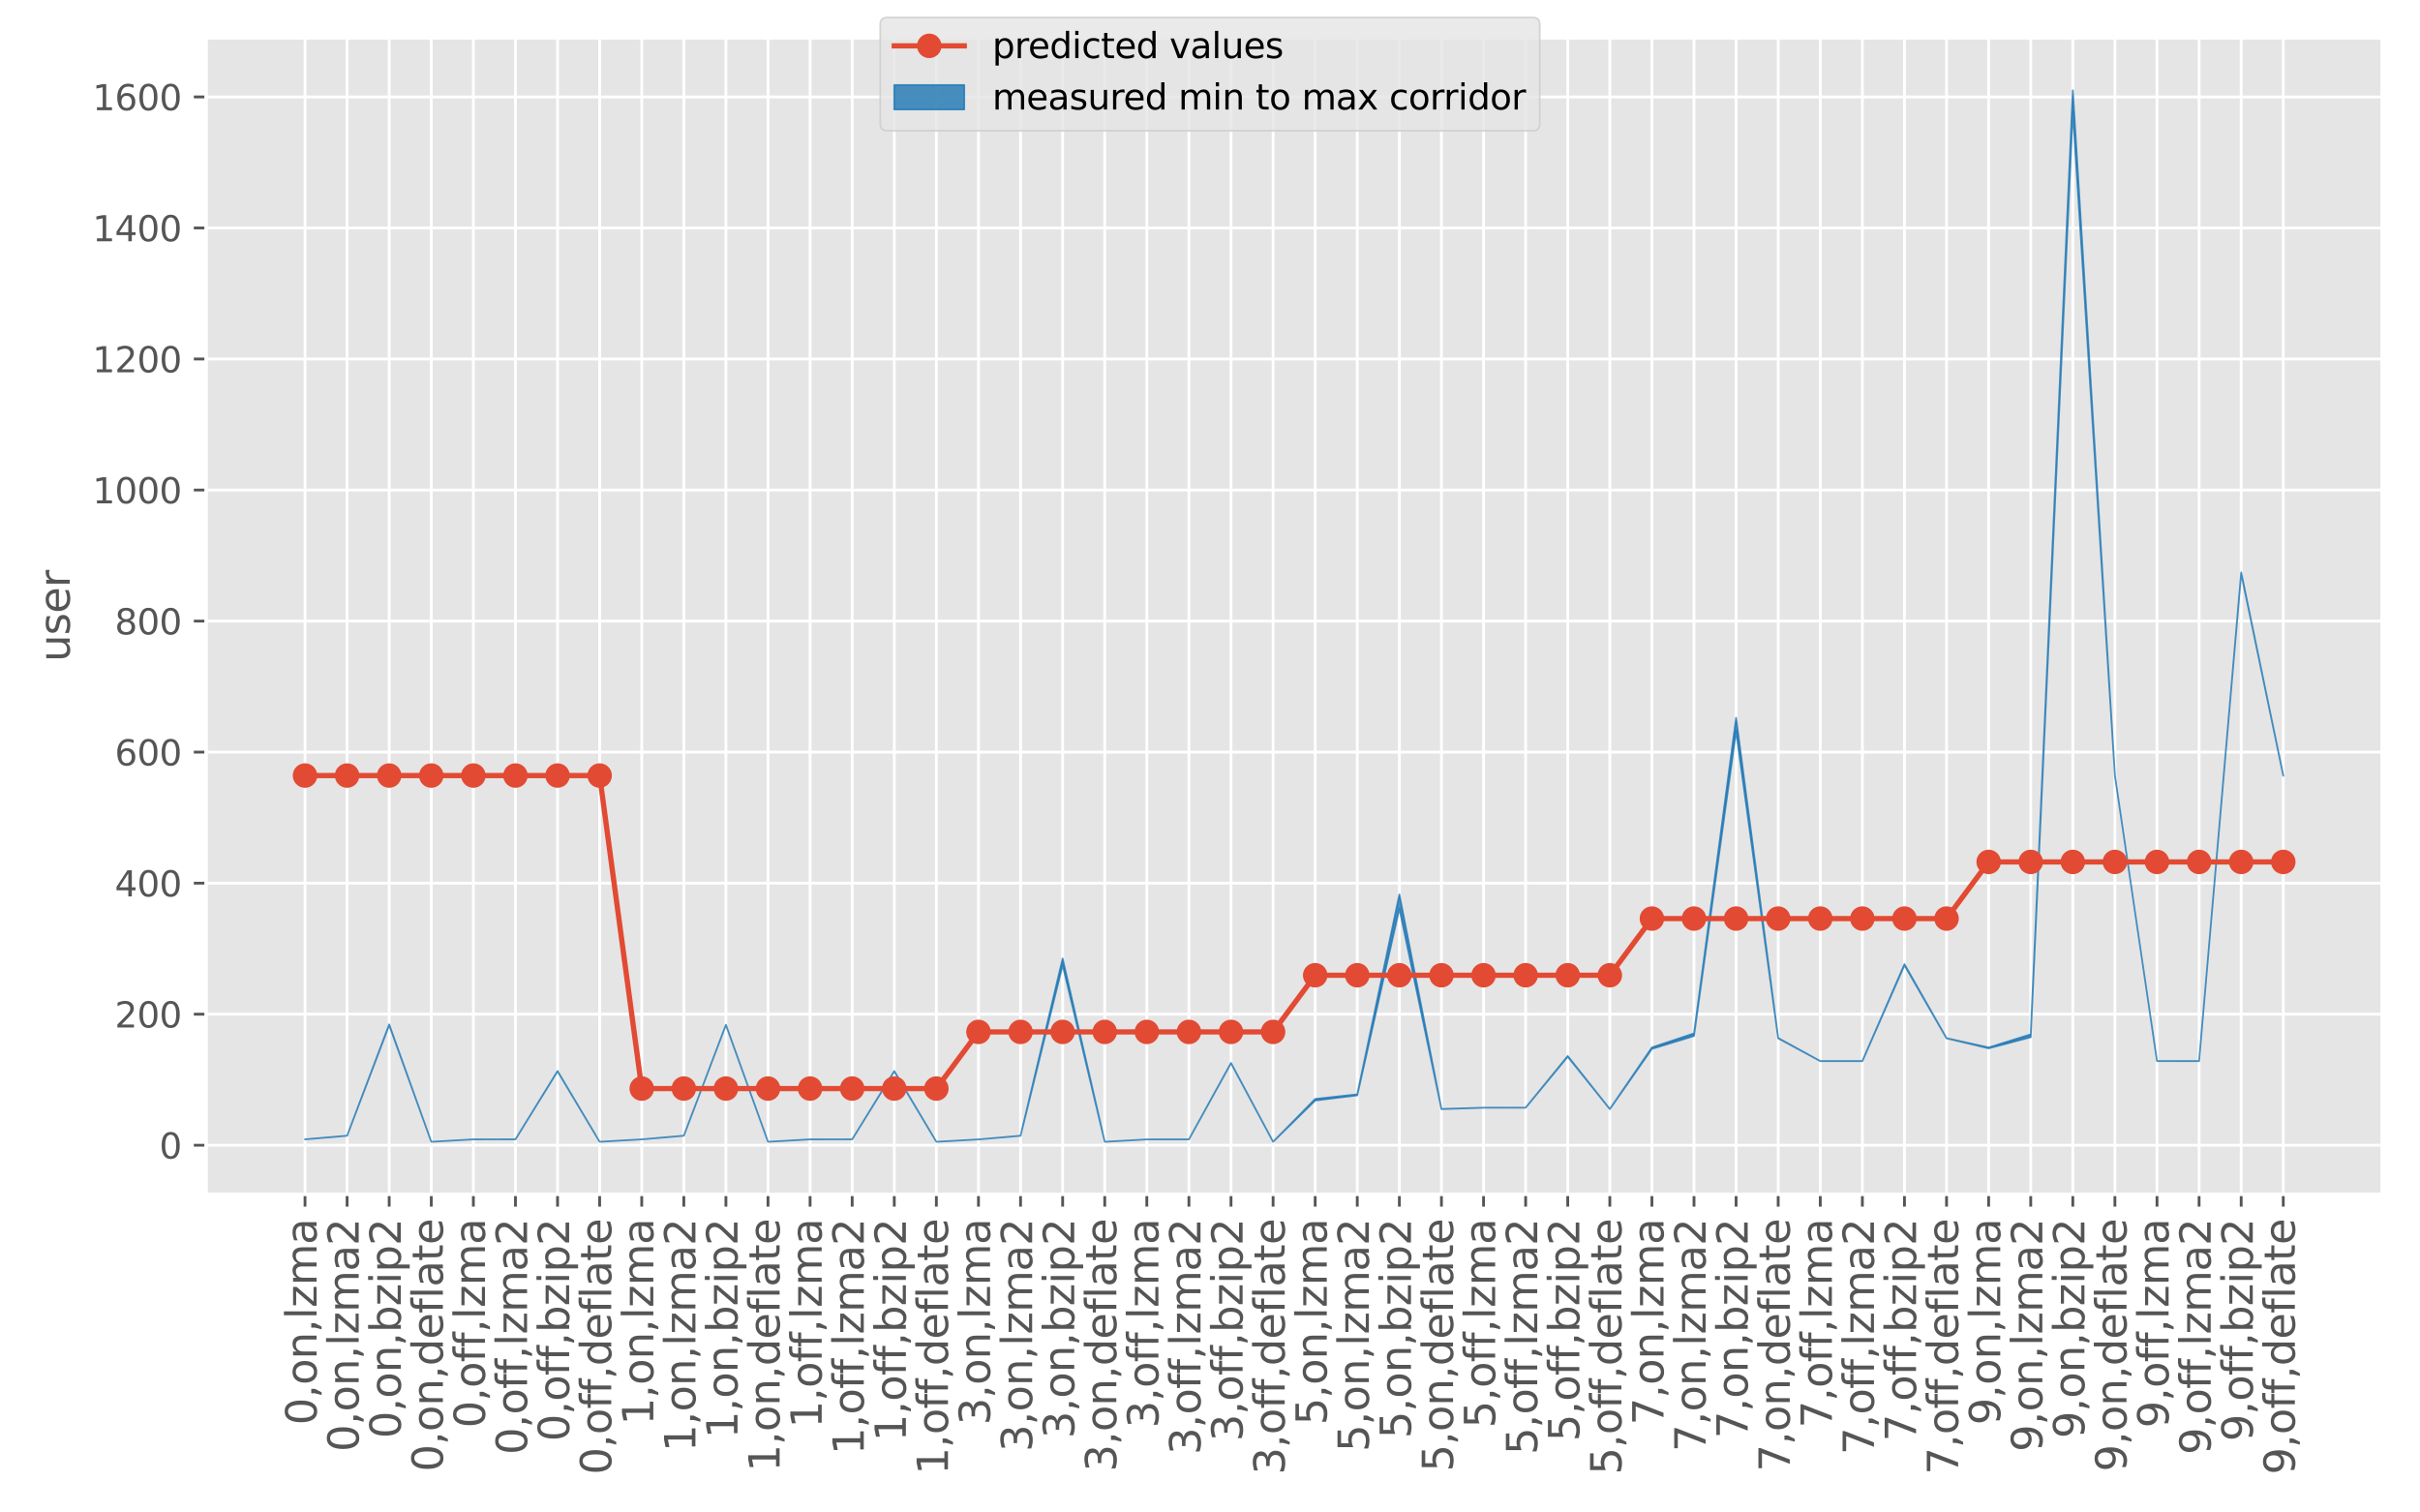 <?xml version="1.0" encoding="utf-8" standalone="no"?>
<!DOCTYPE svg PUBLIC "-//W3C//DTD SVG 1.1//EN"
  "http://www.w3.org/Graphics/SVG/1.1/DTD/svg11.dtd">
<svg xmlns:xlink="http://www.w3.org/1999/xlink" width="691.2pt" height="432pt" viewBox="0 0 691.2 432" xmlns="http://www.w3.org/2000/svg" version="1.1">
 <defs>
  <style type="text/css">*{stroke-linejoin: round; stroke-linecap: butt}</style>
 </defs>
 <g id="figure_1">
  <g id="patch_1">
   <path d="M 0 432 
L 691.2 432 
L 691.2 0 
L 0 0 
z
" style="fill: #ffffff"/>
  </g>
  <g id="axes_1">
   <g id="patch_2">
    <path d="M 58.864 341.144 
L 680.4 341.144 
L 680.4 10.8 
L 58.864 10.8 
z
" style="fill: #e5e5e5"/>
   </g>
   <g id="matplotlib.axis_1">
    <g id="xtick_1">
     <g id="line2d_1">
      <path d="M 87.115 341.144 
L 87.115 10.8 
" clip-path="url(#pd1ec582757)" style="fill: none; stroke: #ffffff; stroke-width: 0.8; stroke-linecap: square"/>
     </g>
     <g id="line2d_2">
      <defs>
       <path id="m204e171279" d="M 0 0 
L 0 3.5 
" style="stroke: #555555; stroke-width: 0.8"/>
      </defs>
      <g>
       <use xlink:href="#m204e171279" x="87.115" y="341.144" style="fill: #555555; stroke: #555555; stroke-width: 0.8"/>
      </g>
     </g>
     <g id="text_1">
      <!-- 0,on,lzma -->
      <g style="fill: #555555" transform="translate(90.427 407.029)rotate(-90)scale(0.12 -0.12)">
       <defs>
        <path id="DejaVuSans-30" d="M 2034 4250 
Q 1547 4250 1301 3770 
Q 1056 3291 1056 2328 
Q 1056 1369 1301 889 
Q 1547 409 2034 409 
Q 2525 409 2770 889 
Q 3016 1369 3016 2328 
Q 3016 3291 2770 3770 
Q 2525 4250 2034 4250 
z
M 2034 4750 
Q 2819 4750 3233 4129 
Q 3647 3509 3647 2328 
Q 3647 1150 3233 529 
Q 2819 -91 2034 -91 
Q 1250 -91 836 529 
Q 422 1150 422 2328 
Q 422 3509 836 4129 
Q 1250 4750 2034 4750 
z
" transform="scale(0.016)"/>
        <path id="DejaVuSans-2c" d="M 750 794 
L 1409 794 
L 1409 256 
L 897 -744 
L 494 -744 
L 750 256 
L 750 794 
z
" transform="scale(0.016)"/>
        <path id="DejaVuSans-6f" d="M 1959 3097 
Q 1497 3097 1228 2736 
Q 959 2375 959 1747 
Q 959 1119 1226 758 
Q 1494 397 1959 397 
Q 2419 397 2687 759 
Q 2956 1122 2956 1747 
Q 2956 2369 2687 2733 
Q 2419 3097 1959 3097 
z
M 1959 3584 
Q 2709 3584 3137 3096 
Q 3566 2609 3566 1747 
Q 3566 888 3137 398 
Q 2709 -91 1959 -91 
Q 1206 -91 779 398 
Q 353 888 353 1747 
Q 353 2609 779 3096 
Q 1206 3584 1959 3584 
z
" transform="scale(0.016)"/>
        <path id="DejaVuSans-6e" d="M 3513 2113 
L 3513 0 
L 2938 0 
L 2938 2094 
Q 2938 2591 2744 2837 
Q 2550 3084 2163 3084 
Q 1697 3084 1428 2787 
Q 1159 2491 1159 1978 
L 1159 0 
L 581 0 
L 581 3500 
L 1159 3500 
L 1159 2956 
Q 1366 3272 1645 3428 
Q 1925 3584 2291 3584 
Q 2894 3584 3203 3211 
Q 3513 2838 3513 2113 
z
" transform="scale(0.016)"/>
        <path id="DejaVuSans-6c" d="M 603 4863 
L 1178 4863 
L 1178 0 
L 603 0 
L 603 4863 
z
" transform="scale(0.016)"/>
        <path id="DejaVuSans-7a" d="M 353 3500 
L 3084 3500 
L 3084 2975 
L 922 459 
L 3084 459 
L 3084 0 
L 275 0 
L 275 525 
L 2438 3041 
L 353 3041 
L 353 3500 
z
" transform="scale(0.016)"/>
        <path id="DejaVuSans-6d" d="M 3328 2828 
Q 3544 3216 3844 3400 
Q 4144 3584 4550 3584 
Q 5097 3584 5394 3201 
Q 5691 2819 5691 2113 
L 5691 0 
L 5113 0 
L 5113 2094 
Q 5113 2597 4934 2840 
Q 4756 3084 4391 3084 
Q 3944 3084 3684 2787 
Q 3425 2491 3425 1978 
L 3425 0 
L 2847 0 
L 2847 2094 
Q 2847 2600 2669 2842 
Q 2491 3084 2119 3084 
Q 1678 3084 1418 2786 
Q 1159 2488 1159 1978 
L 1159 0 
L 581 0 
L 581 3500 
L 1159 3500 
L 1159 2956 
Q 1356 3278 1631 3431 
Q 1906 3584 2284 3584 
Q 2666 3584 2933 3390 
Q 3200 3197 3328 2828 
z
" transform="scale(0.016)"/>
        <path id="DejaVuSans-61" d="M 2194 1759 
Q 1497 1759 1228 1600 
Q 959 1441 959 1056 
Q 959 750 1161 570 
Q 1363 391 1709 391 
Q 2188 391 2477 730 
Q 2766 1069 2766 1631 
L 2766 1759 
L 2194 1759 
z
M 3341 1997 
L 3341 0 
L 2766 0 
L 2766 531 
Q 2569 213 2275 61 
Q 1981 -91 1556 -91 
Q 1019 -91 701 211 
Q 384 513 384 1019 
Q 384 1609 779 1909 
Q 1175 2209 1959 2209 
L 2766 2209 
L 2766 2266 
Q 2766 2663 2505 2880 
Q 2244 3097 1772 3097 
Q 1472 3097 1187 3025 
Q 903 2953 641 2809 
L 641 3341 
Q 956 3463 1253 3523 
Q 1550 3584 1831 3584 
Q 2591 3584 2966 3190 
Q 3341 2797 3341 1997 
z
" transform="scale(0.016)"/>
       </defs>
       <use xlink:href="#DejaVuSans-30"/>
       <use xlink:href="#DejaVuSans-2c" x="63.623"/>
       <use xlink:href="#DejaVuSans-6f" x="95.41"/>
       <use xlink:href="#DejaVuSans-6e" x="156.592"/>
       <use xlink:href="#DejaVuSans-2c" x="219.971"/>
       <use xlink:href="#DejaVuSans-6c" x="251.758"/>
       <use xlink:href="#DejaVuSans-7a" x="279.541"/>
       <use xlink:href="#DejaVuSans-6d" x="332.031"/>
       <use xlink:href="#DejaVuSans-61" x="429.443"/>
      </g>
     </g>
    </g>
    <g id="xtick_2">
     <g id="line2d_3">
      <path d="M 99.137 341.144 
L 99.137 10.8 
" clip-path="url(#pd1ec582757)" style="fill: none; stroke: #ffffff; stroke-width: 0.8; stroke-linecap: square"/>
     </g>
     <g id="line2d_4">
      <g>
       <use xlink:href="#m204e171279" x="99.137" y="341.144" style="fill: #555555; stroke: #555555; stroke-width: 0.8"/>
      </g>
     </g>
     <g id="text_2">
      <!-- 0,on,lzma2 -->
      <g style="fill: #555555" transform="translate(102.449 414.664)rotate(-90)scale(0.12 -0.12)">
       <defs>
        <path id="DejaVuSans-32" d="M 1228 531 
L 3431 531 
L 3431 0 
L 469 0 
L 469 531 
Q 828 903 1448 1529 
Q 2069 2156 2228 2338 
Q 2531 2678 2651 2914 
Q 2772 3150 2772 3378 
Q 2772 3750 2511 3984 
Q 2250 4219 1831 4219 
Q 1534 4219 1204 4116 
Q 875 4013 500 3803 
L 500 4441 
Q 881 4594 1212 4672 
Q 1544 4750 1819 4750 
Q 2544 4750 2975 4387 
Q 3406 4025 3406 3419 
Q 3406 3131 3298 2873 
Q 3191 2616 2906 2266 
Q 2828 2175 2409 1742 
Q 1991 1309 1228 531 
z
" transform="scale(0.016)"/>
       </defs>
       <use xlink:href="#DejaVuSans-30"/>
       <use xlink:href="#DejaVuSans-2c" x="63.623"/>
       <use xlink:href="#DejaVuSans-6f" x="95.41"/>
       <use xlink:href="#DejaVuSans-6e" x="156.592"/>
       <use xlink:href="#DejaVuSans-2c" x="219.971"/>
       <use xlink:href="#DejaVuSans-6c" x="251.758"/>
       <use xlink:href="#DejaVuSans-7a" x="279.541"/>
       <use xlink:href="#DejaVuSans-6d" x="332.031"/>
       <use xlink:href="#DejaVuSans-61" x="429.443"/>
       <use xlink:href="#DejaVuSans-32" x="490.723"/>
      </g>
     </g>
    </g>
    <g id="xtick_3">
     <g id="line2d_5">
      <path d="M 111.159 341.144 
L 111.159 10.8 
" clip-path="url(#pd1ec582757)" style="fill: none; stroke: #ffffff; stroke-width: 0.8; stroke-linecap: square"/>
     </g>
     <g id="line2d_6">
      <g>
       <use xlink:href="#m204e171279" x="111.159" y="341.144" style="fill: #555555; stroke: #555555; stroke-width: 0.8"/>
      </g>
     </g>
     <g id="text_3">
      <!-- 0,on,bzip2 -->
      <g style="fill: #555555" transform="translate(114.471 410.858)rotate(-90)scale(0.12 -0.12)">
       <defs>
        <path id="DejaVuSans-62" d="M 3116 1747 
Q 3116 2381 2855 2742 
Q 2594 3103 2138 3103 
Q 1681 3103 1420 2742 
Q 1159 2381 1159 1747 
Q 1159 1113 1420 752 
Q 1681 391 2138 391 
Q 2594 391 2855 752 
Q 3116 1113 3116 1747 
z
M 1159 2969 
Q 1341 3281 1617 3432 
Q 1894 3584 2278 3584 
Q 2916 3584 3314 3078 
Q 3713 2572 3713 1747 
Q 3713 922 3314 415 
Q 2916 -91 2278 -91 
Q 1894 -91 1617 61 
Q 1341 213 1159 525 
L 1159 0 
L 581 0 
L 581 4863 
L 1159 4863 
L 1159 2969 
z
" transform="scale(0.016)"/>
        <path id="DejaVuSans-69" d="M 603 3500 
L 1178 3500 
L 1178 0 
L 603 0 
L 603 3500 
z
M 603 4863 
L 1178 4863 
L 1178 4134 
L 603 4134 
L 603 4863 
z
" transform="scale(0.016)"/>
        <path id="DejaVuSans-70" d="M 1159 525 
L 1159 -1331 
L 581 -1331 
L 581 3500 
L 1159 3500 
L 1159 2969 
Q 1341 3281 1617 3432 
Q 1894 3584 2278 3584 
Q 2916 3584 3314 3078 
Q 3713 2572 3713 1747 
Q 3713 922 3314 415 
Q 2916 -91 2278 -91 
Q 1894 -91 1617 61 
Q 1341 213 1159 525 
z
M 3116 1747 
Q 3116 2381 2855 2742 
Q 2594 3103 2138 3103 
Q 1681 3103 1420 2742 
Q 1159 2381 1159 1747 
Q 1159 1113 1420 752 
Q 1681 391 2138 391 
Q 2594 391 2855 752 
Q 3116 1113 3116 1747 
z
" transform="scale(0.016)"/>
       </defs>
       <use xlink:href="#DejaVuSans-30"/>
       <use xlink:href="#DejaVuSans-2c" x="63.623"/>
       <use xlink:href="#DejaVuSans-6f" x="95.41"/>
       <use xlink:href="#DejaVuSans-6e" x="156.592"/>
       <use xlink:href="#DejaVuSans-2c" x="219.971"/>
       <use xlink:href="#DejaVuSans-62" x="251.758"/>
       <use xlink:href="#DejaVuSans-7a" x="315.234"/>
       <use xlink:href="#DejaVuSans-69" x="367.725"/>
       <use xlink:href="#DejaVuSans-70" x="395.508"/>
       <use xlink:href="#DejaVuSans-32" x="458.984"/>
      </g>
     </g>
    </g>
    <g id="xtick_4">
     <g id="line2d_7">
      <path d="M 123.181 341.144 
L 123.181 10.8 
" clip-path="url(#pd1ec582757)" style="fill: none; stroke: #ffffff; stroke-width: 0.8; stroke-linecap: square"/>
     </g>
     <g id="line2d_8">
      <g>
       <use xlink:href="#m204e171279" x="123.181" y="341.144" style="fill: #555555; stroke: #555555; stroke-width: 0.8"/>
      </g>
     </g>
     <g id="text_4">
      <!-- 0,on,deflate -->
      <g style="fill: #555555" transform="translate(126.493 420.356)rotate(-90)scale(0.12 -0.12)">
       <defs>
        <path id="DejaVuSans-64" d="M 2906 2969 
L 2906 4863 
L 3481 4863 
L 3481 0 
L 2906 0 
L 2906 525 
Q 2725 213 2448 61 
Q 2172 -91 1784 -91 
Q 1150 -91 751 415 
Q 353 922 353 1747 
Q 353 2572 751 3078 
Q 1150 3584 1784 3584 
Q 2172 3584 2448 3432 
Q 2725 3281 2906 2969 
z
M 947 1747 
Q 947 1113 1208 752 
Q 1469 391 1925 391 
Q 2381 391 2643 752 
Q 2906 1113 2906 1747 
Q 2906 2381 2643 2742 
Q 2381 3103 1925 3103 
Q 1469 3103 1208 2742 
Q 947 2381 947 1747 
z
" transform="scale(0.016)"/>
        <path id="DejaVuSans-65" d="M 3597 1894 
L 3597 1613 
L 953 1613 
Q 991 1019 1311 708 
Q 1631 397 2203 397 
Q 2534 397 2845 478 
Q 3156 559 3463 722 
L 3463 178 
Q 3153 47 2828 -22 
Q 2503 -91 2169 -91 
Q 1331 -91 842 396 
Q 353 884 353 1716 
Q 353 2575 817 3079 
Q 1281 3584 2069 3584 
Q 2775 3584 3186 3129 
Q 3597 2675 3597 1894 
z
M 3022 2063 
Q 3016 2534 2758 2815 
Q 2500 3097 2075 3097 
Q 1594 3097 1305 2825 
Q 1016 2553 972 2059 
L 3022 2063 
z
" transform="scale(0.016)"/>
        <path id="DejaVuSans-66" d="M 2375 4863 
L 2375 4384 
L 1825 4384 
Q 1516 4384 1395 4259 
Q 1275 4134 1275 3809 
L 1275 3500 
L 2222 3500 
L 2222 3053 
L 1275 3053 
L 1275 0 
L 697 0 
L 697 3053 
L 147 3053 
L 147 3500 
L 697 3500 
L 697 3744 
Q 697 4328 969 4595 
Q 1241 4863 1831 4863 
L 2375 4863 
z
" transform="scale(0.016)"/>
        <path id="DejaVuSans-74" d="M 1172 4494 
L 1172 3500 
L 2356 3500 
L 2356 3053 
L 1172 3053 
L 1172 1153 
Q 1172 725 1289 603 
Q 1406 481 1766 481 
L 2356 481 
L 2356 0 
L 1766 0 
Q 1100 0 847 248 
Q 594 497 594 1153 
L 594 3053 
L 172 3053 
L 172 3500 
L 594 3500 
L 594 4494 
L 1172 4494 
z
" transform="scale(0.016)"/>
       </defs>
       <use xlink:href="#DejaVuSans-30"/>
       <use xlink:href="#DejaVuSans-2c" x="63.623"/>
       <use xlink:href="#DejaVuSans-6f" x="95.41"/>
       <use xlink:href="#DejaVuSans-6e" x="156.592"/>
       <use xlink:href="#DejaVuSans-2c" x="219.971"/>
       <use xlink:href="#DejaVuSans-64" x="251.758"/>
       <use xlink:href="#DejaVuSans-65" x="315.234"/>
       <use xlink:href="#DejaVuSans-66" x="376.758"/>
       <use xlink:href="#DejaVuSans-6c" x="411.963"/>
       <use xlink:href="#DejaVuSans-61" x="439.746"/>
       <use xlink:href="#DejaVuSans-74" x="501.025"/>
       <use xlink:href="#DejaVuSans-65" x="540.234"/>
      </g>
     </g>
    </g>
    <g id="xtick_5">
     <g id="line2d_9">
      <path d="M 135.203 341.144 
L 135.203 10.8 
" clip-path="url(#pd1ec582757)" style="fill: none; stroke: #ffffff; stroke-width: 0.8; stroke-linecap: square"/>
     </g>
     <g id="line2d_10">
      <g>
       <use xlink:href="#m204e171279" x="135.203" y="341.144" style="fill: #555555; stroke: #555555; stroke-width: 0.8"/>
      </g>
     </g>
     <g id="text_5">
      <!-- 0,off,lzma -->
      <g style="fill: #555555" transform="translate(138.515 407.873)rotate(-90)scale(0.12 -0.12)">
       <use xlink:href="#DejaVuSans-30"/>
       <use xlink:href="#DejaVuSans-2c" x="63.623"/>
       <use xlink:href="#DejaVuSans-6f" x="95.41"/>
       <use xlink:href="#DejaVuSans-66" x="156.592"/>
       <use xlink:href="#DejaVuSans-66" x="191.797"/>
       <use xlink:href="#DejaVuSans-2c" x="227.002"/>
       <use xlink:href="#DejaVuSans-6c" x="258.789"/>
       <use xlink:href="#DejaVuSans-7a" x="286.572"/>
       <use xlink:href="#DejaVuSans-6d" x="339.062"/>
       <use xlink:href="#DejaVuSans-61" x="436.475"/>
      </g>
     </g>
    </g>
    <g id="xtick_6">
     <g id="line2d_11">
      <path d="M 147.225 341.144 
L 147.225 10.8 
" clip-path="url(#pd1ec582757)" style="fill: none; stroke: #ffffff; stroke-width: 0.8; stroke-linecap: square"/>
     </g>
     <g id="line2d_12">
      <g>
       <use xlink:href="#m204e171279" x="147.225" y="341.144" style="fill: #555555; stroke: #555555; stroke-width: 0.8"/>
      </g>
     </g>
     <g id="text_6">
      <!-- 0,off,lzma2 -->
      <g style="fill: #555555" transform="translate(150.537 415.507)rotate(-90)scale(0.12 -0.12)">
       <use xlink:href="#DejaVuSans-30"/>
       <use xlink:href="#DejaVuSans-2c" x="63.623"/>
       <use xlink:href="#DejaVuSans-6f" x="95.41"/>
       <use xlink:href="#DejaVuSans-66" x="156.592"/>
       <use xlink:href="#DejaVuSans-66" x="191.797"/>
       <use xlink:href="#DejaVuSans-2c" x="227.002"/>
       <use xlink:href="#DejaVuSans-6c" x="258.789"/>
       <use xlink:href="#DejaVuSans-7a" x="286.572"/>
       <use xlink:href="#DejaVuSans-6d" x="339.062"/>
       <use xlink:href="#DejaVuSans-61" x="436.475"/>
       <use xlink:href="#DejaVuSans-32" x="497.754"/>
      </g>
     </g>
    </g>
    <g id="xtick_7">
     <g id="line2d_13">
      <path d="M 159.247 341.144 
L 159.247 10.8 
" clip-path="url(#pd1ec582757)" style="fill: none; stroke: #ffffff; stroke-width: 0.8; stroke-linecap: square"/>
     </g>
     <g id="line2d_14">
      <g>
       <use xlink:href="#m204e171279" x="159.247" y="341.144" style="fill: #555555; stroke: #555555; stroke-width: 0.8"/>
      </g>
     </g>
     <g id="text_7">
      <!-- 0,off,bzip2 -->
      <g style="fill: #555555" transform="translate(162.559 411.701)rotate(-90)scale(0.12 -0.12)">
       <use xlink:href="#DejaVuSans-30"/>
       <use xlink:href="#DejaVuSans-2c" x="63.623"/>
       <use xlink:href="#DejaVuSans-6f" x="95.41"/>
       <use xlink:href="#DejaVuSans-66" x="156.592"/>
       <use xlink:href="#DejaVuSans-66" x="191.797"/>
       <use xlink:href="#DejaVuSans-2c" x="227.002"/>
       <use xlink:href="#DejaVuSans-62" x="258.789"/>
       <use xlink:href="#DejaVuSans-7a" x="322.266"/>
       <use xlink:href="#DejaVuSans-69" x="374.756"/>
       <use xlink:href="#DejaVuSans-70" x="402.539"/>
       <use xlink:href="#DejaVuSans-32" x="466.016"/>
      </g>
     </g>
    </g>
    <g id="xtick_8">
     <g id="line2d_15">
      <path d="M 171.269 341.144 
L 171.269 10.8 
" clip-path="url(#pd1ec582757)" style="fill: none; stroke: #ffffff; stroke-width: 0.8; stroke-linecap: square"/>
     </g>
     <g id="line2d_16">
      <g>
       <use xlink:href="#m204e171279" x="171.269" y="341.144" style="fill: #555555; stroke: #555555; stroke-width: 0.8"/>
      </g>
     </g>
     <g id="text_8">
      <!-- 0,off,deflate -->
      <g style="fill: #555555" transform="translate(174.58 421.2)rotate(-90)scale(0.12 -0.12)">
       <use xlink:href="#DejaVuSans-30"/>
       <use xlink:href="#DejaVuSans-2c" x="63.623"/>
       <use xlink:href="#DejaVuSans-6f" x="95.41"/>
       <use xlink:href="#DejaVuSans-66" x="156.592"/>
       <use xlink:href="#DejaVuSans-66" x="191.797"/>
       <use xlink:href="#DejaVuSans-2c" x="227.002"/>
       <use xlink:href="#DejaVuSans-64" x="258.789"/>
       <use xlink:href="#DejaVuSans-65" x="322.266"/>
       <use xlink:href="#DejaVuSans-66" x="383.789"/>
       <use xlink:href="#DejaVuSans-6c" x="418.994"/>
       <use xlink:href="#DejaVuSans-61" x="446.777"/>
       <use xlink:href="#DejaVuSans-74" x="508.057"/>
       <use xlink:href="#DejaVuSans-65" x="547.266"/>
      </g>
     </g>
    </g>
    <g id="xtick_9">
     <g id="line2d_17">
      <path d="M 183.291 341.144 
L 183.291 10.8 
" clip-path="url(#pd1ec582757)" style="fill: none; stroke: #ffffff; stroke-width: 0.8; stroke-linecap: square"/>
     </g>
     <g id="line2d_18">
      <g>
       <use xlink:href="#m204e171279" x="183.291" y="341.144" style="fill: #555555; stroke: #555555; stroke-width: 0.8"/>
      </g>
     </g>
     <g id="text_9">
      <!-- 1,on,lzma -->
      <g style="fill: #555555" transform="translate(186.602 407.029)rotate(-90)scale(0.12 -0.12)">
       <defs>
        <path id="DejaVuSans-31" d="M 794 531 
L 1825 531 
L 1825 4091 
L 703 3866 
L 703 4441 
L 1819 4666 
L 2450 4666 
L 2450 531 
L 3481 531 
L 3481 0 
L 794 0 
L 794 531 
z
" transform="scale(0.016)"/>
       </defs>
       <use xlink:href="#DejaVuSans-31"/>
       <use xlink:href="#DejaVuSans-2c" x="63.623"/>
       <use xlink:href="#DejaVuSans-6f" x="95.41"/>
       <use xlink:href="#DejaVuSans-6e" x="156.592"/>
       <use xlink:href="#DejaVuSans-2c" x="219.971"/>
       <use xlink:href="#DejaVuSans-6c" x="251.758"/>
       <use xlink:href="#DejaVuSans-7a" x="279.541"/>
       <use xlink:href="#DejaVuSans-6d" x="332.031"/>
       <use xlink:href="#DejaVuSans-61" x="429.443"/>
      </g>
     </g>
    </g>
    <g id="xtick_10">
     <g id="line2d_19">
      <path d="M 195.313 341.144 
L 195.313 10.8 
" clip-path="url(#pd1ec582757)" style="fill: none; stroke: #ffffff; stroke-width: 0.8; stroke-linecap: square"/>
     </g>
     <g id="line2d_20">
      <g>
       <use xlink:href="#m204e171279" x="195.313" y="341.144" style="fill: #555555; stroke: #555555; stroke-width: 0.8"/>
      </g>
     </g>
     <g id="text_10">
      <!-- 1,on,lzma2 -->
      <g style="fill: #555555" transform="translate(198.624 414.664)rotate(-90)scale(0.12 -0.12)">
       <use xlink:href="#DejaVuSans-31"/>
       <use xlink:href="#DejaVuSans-2c" x="63.623"/>
       <use xlink:href="#DejaVuSans-6f" x="95.41"/>
       <use xlink:href="#DejaVuSans-6e" x="156.592"/>
       <use xlink:href="#DejaVuSans-2c" x="219.971"/>
       <use xlink:href="#DejaVuSans-6c" x="251.758"/>
       <use xlink:href="#DejaVuSans-7a" x="279.541"/>
       <use xlink:href="#DejaVuSans-6d" x="332.031"/>
       <use xlink:href="#DejaVuSans-61" x="429.443"/>
       <use xlink:href="#DejaVuSans-32" x="490.723"/>
      </g>
     </g>
    </g>
    <g id="xtick_11">
     <g id="line2d_21">
      <path d="M 207.335 341.144 
L 207.335 10.8 
" clip-path="url(#pd1ec582757)" style="fill: none; stroke: #ffffff; stroke-width: 0.8; stroke-linecap: square"/>
     </g>
     <g id="line2d_22">
      <g>
       <use xlink:href="#m204e171279" x="207.335" y="341.144" style="fill: #555555; stroke: #555555; stroke-width: 0.8"/>
      </g>
     </g>
     <g id="text_11">
      <!-- 1,on,bzip2 -->
      <g style="fill: #555555" transform="translate(210.646 410.858)rotate(-90)scale(0.12 -0.12)">
       <use xlink:href="#DejaVuSans-31"/>
       <use xlink:href="#DejaVuSans-2c" x="63.623"/>
       <use xlink:href="#DejaVuSans-6f" x="95.41"/>
       <use xlink:href="#DejaVuSans-6e" x="156.592"/>
       <use xlink:href="#DejaVuSans-2c" x="219.971"/>
       <use xlink:href="#DejaVuSans-62" x="251.758"/>
       <use xlink:href="#DejaVuSans-7a" x="315.234"/>
       <use xlink:href="#DejaVuSans-69" x="367.725"/>
       <use xlink:href="#DejaVuSans-70" x="395.508"/>
       <use xlink:href="#DejaVuSans-32" x="458.984"/>
      </g>
     </g>
    </g>
    <g id="xtick_12">
     <g id="line2d_23">
      <path d="M 219.357 341.144 
L 219.357 10.8 
" clip-path="url(#pd1ec582757)" style="fill: none; stroke: #ffffff; stroke-width: 0.8; stroke-linecap: square"/>
     </g>
     <g id="line2d_24">
      <g>
       <use xlink:href="#m204e171279" x="219.357" y="341.144" style="fill: #555555; stroke: #555555; stroke-width: 0.8"/>
      </g>
     </g>
     <g id="text_12">
      <!-- 1,on,deflate -->
      <g style="fill: #555555" transform="translate(222.668 420.356)rotate(-90)scale(0.12 -0.12)">
       <use xlink:href="#DejaVuSans-31"/>
       <use xlink:href="#DejaVuSans-2c" x="63.623"/>
       <use xlink:href="#DejaVuSans-6f" x="95.41"/>
       <use xlink:href="#DejaVuSans-6e" x="156.592"/>
       <use xlink:href="#DejaVuSans-2c" x="219.971"/>
       <use xlink:href="#DejaVuSans-64" x="251.758"/>
       <use xlink:href="#DejaVuSans-65" x="315.234"/>
       <use xlink:href="#DejaVuSans-66" x="376.758"/>
       <use xlink:href="#DejaVuSans-6c" x="411.963"/>
       <use xlink:href="#DejaVuSans-61" x="439.746"/>
       <use xlink:href="#DejaVuSans-74" x="501.025"/>
       <use xlink:href="#DejaVuSans-65" x="540.234"/>
      </g>
     </g>
    </g>
    <g id="xtick_13">
     <g id="line2d_25">
      <path d="M 231.379 341.144 
L 231.379 10.8 
" clip-path="url(#pd1ec582757)" style="fill: none; stroke: #ffffff; stroke-width: 0.8; stroke-linecap: square"/>
     </g>
     <g id="line2d_26">
      <g>
       <use xlink:href="#m204e171279" x="231.379" y="341.144" style="fill: #555555; stroke: #555555; stroke-width: 0.8"/>
      </g>
     </g>
     <g id="text_13">
      <!-- 1,off,lzma -->
      <g style="fill: #555555" transform="translate(234.69 407.873)rotate(-90)scale(0.12 -0.12)">
       <use xlink:href="#DejaVuSans-31"/>
       <use xlink:href="#DejaVuSans-2c" x="63.623"/>
       <use xlink:href="#DejaVuSans-6f" x="95.41"/>
       <use xlink:href="#DejaVuSans-66" x="156.592"/>
       <use xlink:href="#DejaVuSans-66" x="191.797"/>
       <use xlink:href="#DejaVuSans-2c" x="227.002"/>
       <use xlink:href="#DejaVuSans-6c" x="258.789"/>
       <use xlink:href="#DejaVuSans-7a" x="286.572"/>
       <use xlink:href="#DejaVuSans-6d" x="339.062"/>
       <use xlink:href="#DejaVuSans-61" x="436.475"/>
      </g>
     </g>
    </g>
    <g id="xtick_14">
     <g id="line2d_27">
      <path d="M 243.401 341.144 
L 243.401 10.8 
" clip-path="url(#pd1ec582757)" style="fill: none; stroke: #ffffff; stroke-width: 0.8; stroke-linecap: square"/>
     </g>
     <g id="line2d_28">
      <g>
       <use xlink:href="#m204e171279" x="243.401" y="341.144" style="fill: #555555; stroke: #555555; stroke-width: 0.8"/>
      </g>
     </g>
     <g id="text_14">
      <!-- 1,off,lzma2 -->
      <g style="fill: #555555" transform="translate(246.712 415.507)rotate(-90)scale(0.12 -0.12)">
       <use xlink:href="#DejaVuSans-31"/>
       <use xlink:href="#DejaVuSans-2c" x="63.623"/>
       <use xlink:href="#DejaVuSans-6f" x="95.41"/>
       <use xlink:href="#DejaVuSans-66" x="156.592"/>
       <use xlink:href="#DejaVuSans-66" x="191.797"/>
       <use xlink:href="#DejaVuSans-2c" x="227.002"/>
       <use xlink:href="#DejaVuSans-6c" x="258.789"/>
       <use xlink:href="#DejaVuSans-7a" x="286.572"/>
       <use xlink:href="#DejaVuSans-6d" x="339.062"/>
       <use xlink:href="#DejaVuSans-61" x="436.475"/>
       <use xlink:href="#DejaVuSans-32" x="497.754"/>
      </g>
     </g>
    </g>
    <g id="xtick_15">
     <g id="line2d_29">
      <path d="M 255.423 341.144 
L 255.423 10.8 
" clip-path="url(#pd1ec582757)" style="fill: none; stroke: #ffffff; stroke-width: 0.8; stroke-linecap: square"/>
     </g>
     <g id="line2d_30">
      <g>
       <use xlink:href="#m204e171279" x="255.423" y="341.144" style="fill: #555555; stroke: #555555; stroke-width: 0.8"/>
      </g>
     </g>
     <g id="text_15">
      <!-- 1,off,bzip2 -->
      <g style="fill: #555555" transform="translate(258.734 411.701)rotate(-90)scale(0.12 -0.12)">
       <use xlink:href="#DejaVuSans-31"/>
       <use xlink:href="#DejaVuSans-2c" x="63.623"/>
       <use xlink:href="#DejaVuSans-6f" x="95.41"/>
       <use xlink:href="#DejaVuSans-66" x="156.592"/>
       <use xlink:href="#DejaVuSans-66" x="191.797"/>
       <use xlink:href="#DejaVuSans-2c" x="227.002"/>
       <use xlink:href="#DejaVuSans-62" x="258.789"/>
       <use xlink:href="#DejaVuSans-7a" x="322.266"/>
       <use xlink:href="#DejaVuSans-69" x="374.756"/>
       <use xlink:href="#DejaVuSans-70" x="402.539"/>
       <use xlink:href="#DejaVuSans-32" x="466.016"/>
      </g>
     </g>
    </g>
    <g id="xtick_16">
     <g id="line2d_31">
      <path d="M 267.445 341.144 
L 267.445 10.8 
" clip-path="url(#pd1ec582757)" style="fill: none; stroke: #ffffff; stroke-width: 0.8; stroke-linecap: square"/>
     </g>
     <g id="line2d_32">
      <g>
       <use xlink:href="#m204e171279" x="267.445" y="341.144" style="fill: #555555; stroke: #555555; stroke-width: 0.8"/>
      </g>
     </g>
     <g id="text_16">
      <!-- 1,off,deflate -->
      <g style="fill: #555555" transform="translate(270.756 421.2)rotate(-90)scale(0.12 -0.12)">
       <use xlink:href="#DejaVuSans-31"/>
       <use xlink:href="#DejaVuSans-2c" x="63.623"/>
       <use xlink:href="#DejaVuSans-6f" x="95.41"/>
       <use xlink:href="#DejaVuSans-66" x="156.592"/>
       <use xlink:href="#DejaVuSans-66" x="191.797"/>
       <use xlink:href="#DejaVuSans-2c" x="227.002"/>
       <use xlink:href="#DejaVuSans-64" x="258.789"/>
       <use xlink:href="#DejaVuSans-65" x="322.266"/>
       <use xlink:href="#DejaVuSans-66" x="383.789"/>
       <use xlink:href="#DejaVuSans-6c" x="418.994"/>
       <use xlink:href="#DejaVuSans-61" x="446.777"/>
       <use xlink:href="#DejaVuSans-74" x="508.057"/>
       <use xlink:href="#DejaVuSans-65" x="547.266"/>
      </g>
     </g>
    </g>
    <g id="xtick_17">
     <g id="line2d_33">
      <path d="M 279.467 341.144 
L 279.467 10.8 
" clip-path="url(#pd1ec582757)" style="fill: none; stroke: #ffffff; stroke-width: 0.8; stroke-linecap: square"/>
     </g>
     <g id="line2d_34">
      <g>
       <use xlink:href="#m204e171279" x="279.467" y="341.144" style="fill: #555555; stroke: #555555; stroke-width: 0.8"/>
      </g>
     </g>
     <g id="text_17">
      <!-- 3,on,lzma -->
      <g style="fill: #555555" transform="translate(282.778 407.029)rotate(-90)scale(0.12 -0.12)">
       <defs>
        <path id="DejaVuSans-33" d="M 2597 2516 
Q 3050 2419 3304 2112 
Q 3559 1806 3559 1356 
Q 3559 666 3084 287 
Q 2609 -91 1734 -91 
Q 1441 -91 1130 -33 
Q 819 25 488 141 
L 488 750 
Q 750 597 1062 519 
Q 1375 441 1716 441 
Q 2309 441 2620 675 
Q 2931 909 2931 1356 
Q 2931 1769 2642 2001 
Q 2353 2234 1838 2234 
L 1294 2234 
L 1294 2753 
L 1863 2753 
Q 2328 2753 2575 2939 
Q 2822 3125 2822 3475 
Q 2822 3834 2567 4026 
Q 2313 4219 1838 4219 
Q 1578 4219 1281 4162 
Q 984 4106 628 3988 
L 628 4550 
Q 988 4650 1302 4700 
Q 1616 4750 1894 4750 
Q 2613 4750 3031 4423 
Q 3450 4097 3450 3541 
Q 3450 3153 3228 2886 
Q 3006 2619 2597 2516 
z
" transform="scale(0.016)"/>
       </defs>
       <use xlink:href="#DejaVuSans-33"/>
       <use xlink:href="#DejaVuSans-2c" x="63.623"/>
       <use xlink:href="#DejaVuSans-6f" x="95.41"/>
       <use xlink:href="#DejaVuSans-6e" x="156.592"/>
       <use xlink:href="#DejaVuSans-2c" x="219.971"/>
       <use xlink:href="#DejaVuSans-6c" x="251.758"/>
       <use xlink:href="#DejaVuSans-7a" x="279.541"/>
       <use xlink:href="#DejaVuSans-6d" x="332.031"/>
       <use xlink:href="#DejaVuSans-61" x="429.443"/>
      </g>
     </g>
    </g>
    <g id="xtick_18">
     <g id="line2d_35">
      <path d="M 291.489 341.144 
L 291.489 10.8 
" clip-path="url(#pd1ec582757)" style="fill: none; stroke: #ffffff; stroke-width: 0.8; stroke-linecap: square"/>
     </g>
     <g id="line2d_36">
      <g>
       <use xlink:href="#m204e171279" x="291.489" y="341.144" style="fill: #555555; stroke: #555555; stroke-width: 0.8"/>
      </g>
     </g>
     <g id="text_18">
      <!-- 3,on,lzma2 -->
      <g style="fill: #555555" transform="translate(294.8 414.664)rotate(-90)scale(0.12 -0.12)">
       <use xlink:href="#DejaVuSans-33"/>
       <use xlink:href="#DejaVuSans-2c" x="63.623"/>
       <use xlink:href="#DejaVuSans-6f" x="95.41"/>
       <use xlink:href="#DejaVuSans-6e" x="156.592"/>
       <use xlink:href="#DejaVuSans-2c" x="219.971"/>
       <use xlink:href="#DejaVuSans-6c" x="251.758"/>
       <use xlink:href="#DejaVuSans-7a" x="279.541"/>
       <use xlink:href="#DejaVuSans-6d" x="332.031"/>
       <use xlink:href="#DejaVuSans-61" x="429.443"/>
       <use xlink:href="#DejaVuSans-32" x="490.723"/>
      </g>
     </g>
    </g>
    <g id="xtick_19">
     <g id="line2d_37">
      <path d="M 303.511 341.144 
L 303.511 10.8 
" clip-path="url(#pd1ec582757)" style="fill: none; stroke: #ffffff; stroke-width: 0.8; stroke-linecap: square"/>
     </g>
     <g id="line2d_38">
      <g>
       <use xlink:href="#m204e171279" x="303.511" y="341.144" style="fill: #555555; stroke: #555555; stroke-width: 0.8"/>
      </g>
     </g>
     <g id="text_19">
      <!-- 3,on,bzip2 -->
      <g style="fill: #555555" transform="translate(306.822 410.858)rotate(-90)scale(0.12 -0.12)">
       <use xlink:href="#DejaVuSans-33"/>
       <use xlink:href="#DejaVuSans-2c" x="63.623"/>
       <use xlink:href="#DejaVuSans-6f" x="95.41"/>
       <use xlink:href="#DejaVuSans-6e" x="156.592"/>
       <use xlink:href="#DejaVuSans-2c" x="219.971"/>
       <use xlink:href="#DejaVuSans-62" x="251.758"/>
       <use xlink:href="#DejaVuSans-7a" x="315.234"/>
       <use xlink:href="#DejaVuSans-69" x="367.725"/>
       <use xlink:href="#DejaVuSans-70" x="395.508"/>
       <use xlink:href="#DejaVuSans-32" x="458.984"/>
      </g>
     </g>
    </g>
    <g id="xtick_20">
     <g id="line2d_39">
      <path d="M 315.533 341.144 
L 315.533 10.8 
" clip-path="url(#pd1ec582757)" style="fill: none; stroke: #ffffff; stroke-width: 0.8; stroke-linecap: square"/>
     </g>
     <g id="line2d_40">
      <g>
       <use xlink:href="#m204e171279" x="315.533" y="341.144" style="fill: #555555; stroke: #555555; stroke-width: 0.8"/>
      </g>
     </g>
     <g id="text_20">
      <!-- 3,on,deflate -->
      <g style="fill: #555555" transform="translate(318.844 420.356)rotate(-90)scale(0.12 -0.12)">
       <use xlink:href="#DejaVuSans-33"/>
       <use xlink:href="#DejaVuSans-2c" x="63.623"/>
       <use xlink:href="#DejaVuSans-6f" x="95.41"/>
       <use xlink:href="#DejaVuSans-6e" x="156.592"/>
       <use xlink:href="#DejaVuSans-2c" x="219.971"/>
       <use xlink:href="#DejaVuSans-64" x="251.758"/>
       <use xlink:href="#DejaVuSans-65" x="315.234"/>
       <use xlink:href="#DejaVuSans-66" x="376.758"/>
       <use xlink:href="#DejaVuSans-6c" x="411.963"/>
       <use xlink:href="#DejaVuSans-61" x="439.746"/>
       <use xlink:href="#DejaVuSans-74" x="501.025"/>
       <use xlink:href="#DejaVuSans-65" x="540.234"/>
      </g>
     </g>
    </g>
    <g id="xtick_21">
     <g id="line2d_41">
      <path d="M 327.555 341.144 
L 327.555 10.8 
" clip-path="url(#pd1ec582757)" style="fill: none; stroke: #ffffff; stroke-width: 0.8; stroke-linecap: square"/>
     </g>
     <g id="line2d_42">
      <g>
       <use xlink:href="#m204e171279" x="327.555" y="341.144" style="fill: #555555; stroke: #555555; stroke-width: 0.8"/>
      </g>
     </g>
     <g id="text_21">
      <!-- 3,off,lzma -->
      <g style="fill: #555555" transform="translate(330.866 407.873)rotate(-90)scale(0.12 -0.12)">
       <use xlink:href="#DejaVuSans-33"/>
       <use xlink:href="#DejaVuSans-2c" x="63.623"/>
       <use xlink:href="#DejaVuSans-6f" x="95.41"/>
       <use xlink:href="#DejaVuSans-66" x="156.592"/>
       <use xlink:href="#DejaVuSans-66" x="191.797"/>
       <use xlink:href="#DejaVuSans-2c" x="227.002"/>
       <use xlink:href="#DejaVuSans-6c" x="258.789"/>
       <use xlink:href="#DejaVuSans-7a" x="286.572"/>
       <use xlink:href="#DejaVuSans-6d" x="339.062"/>
       <use xlink:href="#DejaVuSans-61" x="436.475"/>
      </g>
     </g>
    </g>
    <g id="xtick_22">
     <g id="line2d_43">
      <path d="M 339.577 341.144 
L 339.577 10.8 
" clip-path="url(#pd1ec582757)" style="fill: none; stroke: #ffffff; stroke-width: 0.8; stroke-linecap: square"/>
     </g>
     <g id="line2d_44">
      <g>
       <use xlink:href="#m204e171279" x="339.577" y="341.144" style="fill: #555555; stroke: #555555; stroke-width: 0.8"/>
      </g>
     </g>
     <g id="text_22">
      <!-- 3,off,lzma2 -->
      <g style="fill: #555555" transform="translate(342.888 415.507)rotate(-90)scale(0.12 -0.12)">
       <use xlink:href="#DejaVuSans-33"/>
       <use xlink:href="#DejaVuSans-2c" x="63.623"/>
       <use xlink:href="#DejaVuSans-6f" x="95.41"/>
       <use xlink:href="#DejaVuSans-66" x="156.592"/>
       <use xlink:href="#DejaVuSans-66" x="191.797"/>
       <use xlink:href="#DejaVuSans-2c" x="227.002"/>
       <use xlink:href="#DejaVuSans-6c" x="258.789"/>
       <use xlink:href="#DejaVuSans-7a" x="286.572"/>
       <use xlink:href="#DejaVuSans-6d" x="339.062"/>
       <use xlink:href="#DejaVuSans-61" x="436.475"/>
       <use xlink:href="#DejaVuSans-32" x="497.754"/>
      </g>
     </g>
    </g>
    <g id="xtick_23">
     <g id="line2d_45">
      <path d="M 351.599 341.144 
L 351.599 10.8 
" clip-path="url(#pd1ec582757)" style="fill: none; stroke: #ffffff; stroke-width: 0.8; stroke-linecap: square"/>
     </g>
     <g id="line2d_46">
      <g>
       <use xlink:href="#m204e171279" x="351.599" y="341.144" style="fill: #555555; stroke: #555555; stroke-width: 0.8"/>
      </g>
     </g>
     <g id="text_23">
      <!-- 3,off,bzip2 -->
      <g style="fill: #555555" transform="translate(354.91 411.701)rotate(-90)scale(0.12 -0.12)">
       <use xlink:href="#DejaVuSans-33"/>
       <use xlink:href="#DejaVuSans-2c" x="63.623"/>
       <use xlink:href="#DejaVuSans-6f" x="95.41"/>
       <use xlink:href="#DejaVuSans-66" x="156.592"/>
       <use xlink:href="#DejaVuSans-66" x="191.797"/>
       <use xlink:href="#DejaVuSans-2c" x="227.002"/>
       <use xlink:href="#DejaVuSans-62" x="258.789"/>
       <use xlink:href="#DejaVuSans-7a" x="322.266"/>
       <use xlink:href="#DejaVuSans-69" x="374.756"/>
       <use xlink:href="#DejaVuSans-70" x="402.539"/>
       <use xlink:href="#DejaVuSans-32" x="466.016"/>
      </g>
     </g>
    </g>
    <g id="xtick_24">
     <g id="line2d_47">
      <path d="M 363.621 341.144 
L 363.621 10.8 
" clip-path="url(#pd1ec582757)" style="fill: none; stroke: #ffffff; stroke-width: 0.8; stroke-linecap: square"/>
     </g>
     <g id="line2d_48">
      <g>
       <use xlink:href="#m204e171279" x="363.621" y="341.144" style="fill: #555555; stroke: #555555; stroke-width: 0.8"/>
      </g>
     </g>
     <g id="text_24">
      <!-- 3,off,deflate -->
      <g style="fill: #555555" transform="translate(366.932 421.2)rotate(-90)scale(0.12 -0.12)">
       <use xlink:href="#DejaVuSans-33"/>
       <use xlink:href="#DejaVuSans-2c" x="63.623"/>
       <use xlink:href="#DejaVuSans-6f" x="95.41"/>
       <use xlink:href="#DejaVuSans-66" x="156.592"/>
       <use xlink:href="#DejaVuSans-66" x="191.797"/>
       <use xlink:href="#DejaVuSans-2c" x="227.002"/>
       <use xlink:href="#DejaVuSans-64" x="258.789"/>
       <use xlink:href="#DejaVuSans-65" x="322.266"/>
       <use xlink:href="#DejaVuSans-66" x="383.789"/>
       <use xlink:href="#DejaVuSans-6c" x="418.994"/>
       <use xlink:href="#DejaVuSans-61" x="446.777"/>
       <use xlink:href="#DejaVuSans-74" x="508.057"/>
       <use xlink:href="#DejaVuSans-65" x="547.266"/>
      </g>
     </g>
    </g>
    <g id="xtick_25">
     <g id="line2d_49">
      <path d="M 375.643 341.144 
L 375.643 10.8 
" clip-path="url(#pd1ec582757)" style="fill: none; stroke: #ffffff; stroke-width: 0.8; stroke-linecap: square"/>
     </g>
     <g id="line2d_50">
      <g>
       <use xlink:href="#m204e171279" x="375.643" y="341.144" style="fill: #555555; stroke: #555555; stroke-width: 0.8"/>
      </g>
     </g>
     <g id="text_25">
      <!-- 5,on,lzma -->
      <g style="fill: #555555" transform="translate(378.954 407.029)rotate(-90)scale(0.12 -0.12)">
       <defs>
        <path id="DejaVuSans-35" d="M 691 4666 
L 3169 4666 
L 3169 4134 
L 1269 4134 
L 1269 2991 
Q 1406 3038 1543 3061 
Q 1681 3084 1819 3084 
Q 2600 3084 3056 2656 
Q 3513 2228 3513 1497 
Q 3513 744 3044 326 
Q 2575 -91 1722 -91 
Q 1428 -91 1123 -41 
Q 819 9 494 109 
L 494 744 
Q 775 591 1075 516 
Q 1375 441 1709 441 
Q 2250 441 2565 725 
Q 2881 1009 2881 1497 
Q 2881 1984 2565 2268 
Q 2250 2553 1709 2553 
Q 1456 2553 1204 2497 
Q 953 2441 691 2322 
L 691 4666 
z
" transform="scale(0.016)"/>
       </defs>
       <use xlink:href="#DejaVuSans-35"/>
       <use xlink:href="#DejaVuSans-2c" x="63.623"/>
       <use xlink:href="#DejaVuSans-6f" x="95.41"/>
       <use xlink:href="#DejaVuSans-6e" x="156.592"/>
       <use xlink:href="#DejaVuSans-2c" x="219.971"/>
       <use xlink:href="#DejaVuSans-6c" x="251.758"/>
       <use xlink:href="#DejaVuSans-7a" x="279.541"/>
       <use xlink:href="#DejaVuSans-6d" x="332.031"/>
       <use xlink:href="#DejaVuSans-61" x="429.443"/>
      </g>
     </g>
    </g>
    <g id="xtick_26">
     <g id="line2d_51">
      <path d="M 387.665 341.144 
L 387.665 10.8 
" clip-path="url(#pd1ec582757)" style="fill: none; stroke: #ffffff; stroke-width: 0.8; stroke-linecap: square"/>
     </g>
     <g id="line2d_52">
      <g>
       <use xlink:href="#m204e171279" x="387.665" y="341.144" style="fill: #555555; stroke: #555555; stroke-width: 0.8"/>
      </g>
     </g>
     <g id="text_26">
      <!-- 5,on,lzma2 -->
      <g style="fill: #555555" transform="translate(390.976 414.664)rotate(-90)scale(0.12 -0.12)">
       <use xlink:href="#DejaVuSans-35"/>
       <use xlink:href="#DejaVuSans-2c" x="63.623"/>
       <use xlink:href="#DejaVuSans-6f" x="95.41"/>
       <use xlink:href="#DejaVuSans-6e" x="156.592"/>
       <use xlink:href="#DejaVuSans-2c" x="219.971"/>
       <use xlink:href="#DejaVuSans-6c" x="251.758"/>
       <use xlink:href="#DejaVuSans-7a" x="279.541"/>
       <use xlink:href="#DejaVuSans-6d" x="332.031"/>
       <use xlink:href="#DejaVuSans-61" x="429.443"/>
       <use xlink:href="#DejaVuSans-32" x="490.723"/>
      </g>
     </g>
    </g>
    <g id="xtick_27">
     <g id="line2d_53">
      <path d="M 399.687 341.144 
L 399.687 10.8 
" clip-path="url(#pd1ec582757)" style="fill: none; stroke: #ffffff; stroke-width: 0.8; stroke-linecap: square"/>
     </g>
     <g id="line2d_54">
      <g>
       <use xlink:href="#m204e171279" x="399.687" y="341.144" style="fill: #555555; stroke: #555555; stroke-width: 0.8"/>
      </g>
     </g>
     <g id="text_27">
      <!-- 5,on,bzip2 -->
      <g style="fill: #555555" transform="translate(402.998 410.858)rotate(-90)scale(0.12 -0.12)">
       <use xlink:href="#DejaVuSans-35"/>
       <use xlink:href="#DejaVuSans-2c" x="63.623"/>
       <use xlink:href="#DejaVuSans-6f" x="95.41"/>
       <use xlink:href="#DejaVuSans-6e" x="156.592"/>
       <use xlink:href="#DejaVuSans-2c" x="219.971"/>
       <use xlink:href="#DejaVuSans-62" x="251.758"/>
       <use xlink:href="#DejaVuSans-7a" x="315.234"/>
       <use xlink:href="#DejaVuSans-69" x="367.725"/>
       <use xlink:href="#DejaVuSans-70" x="395.508"/>
       <use xlink:href="#DejaVuSans-32" x="458.984"/>
      </g>
     </g>
    </g>
    <g id="xtick_28">
     <g id="line2d_55">
      <path d="M 411.709 341.144 
L 411.709 10.8 
" clip-path="url(#pd1ec582757)" style="fill: none; stroke: #ffffff; stroke-width: 0.8; stroke-linecap: square"/>
     </g>
     <g id="line2d_56">
      <g>
       <use xlink:href="#m204e171279" x="411.709" y="341.144" style="fill: #555555; stroke: #555555; stroke-width: 0.8"/>
      </g>
     </g>
     <g id="text_28">
      <!-- 5,on,deflate -->
      <g style="fill: #555555" transform="translate(415.02 420.356)rotate(-90)scale(0.12 -0.12)">
       <use xlink:href="#DejaVuSans-35"/>
       <use xlink:href="#DejaVuSans-2c" x="63.623"/>
       <use xlink:href="#DejaVuSans-6f" x="95.41"/>
       <use xlink:href="#DejaVuSans-6e" x="156.592"/>
       <use xlink:href="#DejaVuSans-2c" x="219.971"/>
       <use xlink:href="#DejaVuSans-64" x="251.758"/>
       <use xlink:href="#DejaVuSans-65" x="315.234"/>
       <use xlink:href="#DejaVuSans-66" x="376.758"/>
       <use xlink:href="#DejaVuSans-6c" x="411.963"/>
       <use xlink:href="#DejaVuSans-61" x="439.746"/>
       <use xlink:href="#DejaVuSans-74" x="501.025"/>
       <use xlink:href="#DejaVuSans-65" x="540.234"/>
      </g>
     </g>
    </g>
    <g id="xtick_29">
     <g id="line2d_57">
      <path d="M 423.731 341.144 
L 423.731 10.8 
" clip-path="url(#pd1ec582757)" style="fill: none; stroke: #ffffff; stroke-width: 0.8; stroke-linecap: square"/>
     </g>
     <g id="line2d_58">
      <g>
       <use xlink:href="#m204e171279" x="423.731" y="341.144" style="fill: #555555; stroke: #555555; stroke-width: 0.8"/>
      </g>
     </g>
     <g id="text_29">
      <!-- 5,off,lzma -->
      <g style="fill: #555555" transform="translate(427.042 407.873)rotate(-90)scale(0.12 -0.12)">
       <use xlink:href="#DejaVuSans-35"/>
       <use xlink:href="#DejaVuSans-2c" x="63.623"/>
       <use xlink:href="#DejaVuSans-6f" x="95.41"/>
       <use xlink:href="#DejaVuSans-66" x="156.592"/>
       <use xlink:href="#DejaVuSans-66" x="191.797"/>
       <use xlink:href="#DejaVuSans-2c" x="227.002"/>
       <use xlink:href="#DejaVuSans-6c" x="258.789"/>
       <use xlink:href="#DejaVuSans-7a" x="286.572"/>
       <use xlink:href="#DejaVuSans-6d" x="339.062"/>
       <use xlink:href="#DejaVuSans-61" x="436.475"/>
      </g>
     </g>
    </g>
    <g id="xtick_30">
     <g id="line2d_59">
      <path d="M 435.753 341.144 
L 435.753 10.8 
" clip-path="url(#pd1ec582757)" style="fill: none; stroke: #ffffff; stroke-width: 0.8; stroke-linecap: square"/>
     </g>
     <g id="line2d_60">
      <g>
       <use xlink:href="#m204e171279" x="435.753" y="341.144" style="fill: #555555; stroke: #555555; stroke-width: 0.8"/>
      </g>
     </g>
     <g id="text_30">
      <!-- 5,off,lzma2 -->
      <g style="fill: #555555" transform="translate(439.064 415.507)rotate(-90)scale(0.12 -0.12)">
       <use xlink:href="#DejaVuSans-35"/>
       <use xlink:href="#DejaVuSans-2c" x="63.623"/>
       <use xlink:href="#DejaVuSans-6f" x="95.41"/>
       <use xlink:href="#DejaVuSans-66" x="156.592"/>
       <use xlink:href="#DejaVuSans-66" x="191.797"/>
       <use xlink:href="#DejaVuSans-2c" x="227.002"/>
       <use xlink:href="#DejaVuSans-6c" x="258.789"/>
       <use xlink:href="#DejaVuSans-7a" x="286.572"/>
       <use xlink:href="#DejaVuSans-6d" x="339.062"/>
       <use xlink:href="#DejaVuSans-61" x="436.475"/>
       <use xlink:href="#DejaVuSans-32" x="497.754"/>
      </g>
     </g>
    </g>
    <g id="xtick_31">
     <g id="line2d_61">
      <path d="M 447.775 341.144 
L 447.775 10.8 
" clip-path="url(#pd1ec582757)" style="fill: none; stroke: #ffffff; stroke-width: 0.8; stroke-linecap: square"/>
     </g>
     <g id="line2d_62">
      <g>
       <use xlink:href="#m204e171279" x="447.775" y="341.144" style="fill: #555555; stroke: #555555; stroke-width: 0.8"/>
      </g>
     </g>
     <g id="text_31">
      <!-- 5,off,bzip2 -->
      <g style="fill: #555555" transform="translate(451.086 411.701)rotate(-90)scale(0.12 -0.12)">
       <use xlink:href="#DejaVuSans-35"/>
       <use xlink:href="#DejaVuSans-2c" x="63.623"/>
       <use xlink:href="#DejaVuSans-6f" x="95.41"/>
       <use xlink:href="#DejaVuSans-66" x="156.592"/>
       <use xlink:href="#DejaVuSans-66" x="191.797"/>
       <use xlink:href="#DejaVuSans-2c" x="227.002"/>
       <use xlink:href="#DejaVuSans-62" x="258.789"/>
       <use xlink:href="#DejaVuSans-7a" x="322.266"/>
       <use xlink:href="#DejaVuSans-69" x="374.756"/>
       <use xlink:href="#DejaVuSans-70" x="402.539"/>
       <use xlink:href="#DejaVuSans-32" x="466.016"/>
      </g>
     </g>
    </g>
    <g id="xtick_32">
     <g id="line2d_63">
      <path d="M 459.797 341.144 
L 459.797 10.8 
" clip-path="url(#pd1ec582757)" style="fill: none; stroke: #ffffff; stroke-width: 0.8; stroke-linecap: square"/>
     </g>
     <g id="line2d_64">
      <g>
       <use xlink:href="#m204e171279" x="459.797" y="341.144" style="fill: #555555; stroke: #555555; stroke-width: 0.8"/>
      </g>
     </g>
     <g id="text_32">
      <!-- 5,off,deflate -->
      <g style="fill: #555555" transform="translate(463.108 421.2)rotate(-90)scale(0.12 -0.12)">
       <use xlink:href="#DejaVuSans-35"/>
       <use xlink:href="#DejaVuSans-2c" x="63.623"/>
       <use xlink:href="#DejaVuSans-6f" x="95.41"/>
       <use xlink:href="#DejaVuSans-66" x="156.592"/>
       <use xlink:href="#DejaVuSans-66" x="191.797"/>
       <use xlink:href="#DejaVuSans-2c" x="227.002"/>
       <use xlink:href="#DejaVuSans-64" x="258.789"/>
       <use xlink:href="#DejaVuSans-65" x="322.266"/>
       <use xlink:href="#DejaVuSans-66" x="383.789"/>
       <use xlink:href="#DejaVuSans-6c" x="418.994"/>
       <use xlink:href="#DejaVuSans-61" x="446.777"/>
       <use xlink:href="#DejaVuSans-74" x="508.057"/>
       <use xlink:href="#DejaVuSans-65" x="547.266"/>
      </g>
     </g>
    </g>
    <g id="xtick_33">
     <g id="line2d_65">
      <path d="M 471.819 341.144 
L 471.819 10.8 
" clip-path="url(#pd1ec582757)" style="fill: none; stroke: #ffffff; stroke-width: 0.8; stroke-linecap: square"/>
     </g>
     <g id="line2d_66">
      <g>
       <use xlink:href="#m204e171279" x="471.819" y="341.144" style="fill: #555555; stroke: #555555; stroke-width: 0.8"/>
      </g>
     </g>
     <g id="text_33">
      <!-- 7,on,lzma -->
      <g style="fill: #555555" transform="translate(475.13 407.029)rotate(-90)scale(0.12 -0.12)">
       <defs>
        <path id="DejaVuSans-37" d="M 525 4666 
L 3525 4666 
L 3525 4397 
L 1831 0 
L 1172 0 
L 2766 4134 
L 525 4134 
L 525 4666 
z
" transform="scale(0.016)"/>
       </defs>
       <use xlink:href="#DejaVuSans-37"/>
       <use xlink:href="#DejaVuSans-2c" x="63.623"/>
       <use xlink:href="#DejaVuSans-6f" x="95.41"/>
       <use xlink:href="#DejaVuSans-6e" x="156.592"/>
       <use xlink:href="#DejaVuSans-2c" x="219.971"/>
       <use xlink:href="#DejaVuSans-6c" x="251.758"/>
       <use xlink:href="#DejaVuSans-7a" x="279.541"/>
       <use xlink:href="#DejaVuSans-6d" x="332.031"/>
       <use xlink:href="#DejaVuSans-61" x="429.443"/>
      </g>
     </g>
    </g>
    <g id="xtick_34">
     <g id="line2d_67">
      <path d="M 483.841 341.144 
L 483.841 10.8 
" clip-path="url(#pd1ec582757)" style="fill: none; stroke: #ffffff; stroke-width: 0.8; stroke-linecap: square"/>
     </g>
     <g id="line2d_68">
      <g>
       <use xlink:href="#m204e171279" x="483.841" y="341.144" style="fill: #555555; stroke: #555555; stroke-width: 0.8"/>
      </g>
     </g>
     <g id="text_34">
      <!-- 7,on,lzma2 -->
      <g style="fill: #555555" transform="translate(487.152 414.664)rotate(-90)scale(0.12 -0.12)">
       <use xlink:href="#DejaVuSans-37"/>
       <use xlink:href="#DejaVuSans-2c" x="63.623"/>
       <use xlink:href="#DejaVuSans-6f" x="95.41"/>
       <use xlink:href="#DejaVuSans-6e" x="156.592"/>
       <use xlink:href="#DejaVuSans-2c" x="219.971"/>
       <use xlink:href="#DejaVuSans-6c" x="251.758"/>
       <use xlink:href="#DejaVuSans-7a" x="279.541"/>
       <use xlink:href="#DejaVuSans-6d" x="332.031"/>
       <use xlink:href="#DejaVuSans-61" x="429.443"/>
       <use xlink:href="#DejaVuSans-32" x="490.723"/>
      </g>
     </g>
    </g>
    <g id="xtick_35">
     <g id="line2d_69">
      <path d="M 495.863 341.144 
L 495.863 10.8 
" clip-path="url(#pd1ec582757)" style="fill: none; stroke: #ffffff; stroke-width: 0.8; stroke-linecap: square"/>
     </g>
     <g id="line2d_70">
      <g>
       <use xlink:href="#m204e171279" x="495.863" y="341.144" style="fill: #555555; stroke: #555555; stroke-width: 0.8"/>
      </g>
     </g>
     <g id="text_35">
      <!-- 7,on,bzip2 -->
      <g style="fill: #555555" transform="translate(499.174 410.858)rotate(-90)scale(0.12 -0.12)">
       <use xlink:href="#DejaVuSans-37"/>
       <use xlink:href="#DejaVuSans-2c" x="63.623"/>
       <use xlink:href="#DejaVuSans-6f" x="95.41"/>
       <use xlink:href="#DejaVuSans-6e" x="156.592"/>
       <use xlink:href="#DejaVuSans-2c" x="219.971"/>
       <use xlink:href="#DejaVuSans-62" x="251.758"/>
       <use xlink:href="#DejaVuSans-7a" x="315.234"/>
       <use xlink:href="#DejaVuSans-69" x="367.725"/>
       <use xlink:href="#DejaVuSans-70" x="395.508"/>
       <use xlink:href="#DejaVuSans-32" x="458.984"/>
      </g>
     </g>
    </g>
    <g id="xtick_36">
     <g id="line2d_71">
      <path d="M 507.885 341.144 
L 507.885 10.8 
" clip-path="url(#pd1ec582757)" style="fill: none; stroke: #ffffff; stroke-width: 0.8; stroke-linecap: square"/>
     </g>
     <g id="line2d_72">
      <g>
       <use xlink:href="#m204e171279" x="507.885" y="341.144" style="fill: #555555; stroke: #555555; stroke-width: 0.8"/>
      </g>
     </g>
     <g id="text_36">
      <!-- 7,on,deflate -->
      <g style="fill: #555555" transform="translate(511.196 420.356)rotate(-90)scale(0.12 -0.12)">
       <use xlink:href="#DejaVuSans-37"/>
       <use xlink:href="#DejaVuSans-2c" x="63.623"/>
       <use xlink:href="#DejaVuSans-6f" x="95.41"/>
       <use xlink:href="#DejaVuSans-6e" x="156.592"/>
       <use xlink:href="#DejaVuSans-2c" x="219.971"/>
       <use xlink:href="#DejaVuSans-64" x="251.758"/>
       <use xlink:href="#DejaVuSans-65" x="315.234"/>
       <use xlink:href="#DejaVuSans-66" x="376.758"/>
       <use xlink:href="#DejaVuSans-6c" x="411.963"/>
       <use xlink:href="#DejaVuSans-61" x="439.746"/>
       <use xlink:href="#DejaVuSans-74" x="501.025"/>
       <use xlink:href="#DejaVuSans-65" x="540.234"/>
      </g>
     </g>
    </g>
    <g id="xtick_37">
     <g id="line2d_73">
      <path d="M 519.907 341.144 
L 519.907 10.8 
" clip-path="url(#pd1ec582757)" style="fill: none; stroke: #ffffff; stroke-width: 0.8; stroke-linecap: square"/>
     </g>
     <g id="line2d_74">
      <g>
       <use xlink:href="#m204e171279" x="519.907" y="341.144" style="fill: #555555; stroke: #555555; stroke-width: 0.8"/>
      </g>
     </g>
     <g id="text_37">
      <!-- 7,off,lzma -->
      <g style="fill: #555555" transform="translate(523.218 407.873)rotate(-90)scale(0.12 -0.12)">
       <use xlink:href="#DejaVuSans-37"/>
       <use xlink:href="#DejaVuSans-2c" x="63.623"/>
       <use xlink:href="#DejaVuSans-6f" x="95.41"/>
       <use xlink:href="#DejaVuSans-66" x="156.592"/>
       <use xlink:href="#DejaVuSans-66" x="191.797"/>
       <use xlink:href="#DejaVuSans-2c" x="227.002"/>
       <use xlink:href="#DejaVuSans-6c" x="258.789"/>
       <use xlink:href="#DejaVuSans-7a" x="286.572"/>
       <use xlink:href="#DejaVuSans-6d" x="339.062"/>
       <use xlink:href="#DejaVuSans-61" x="436.475"/>
      </g>
     </g>
    </g>
    <g id="xtick_38">
     <g id="line2d_75">
      <path d="M 531.929 341.144 
L 531.929 10.8 
" clip-path="url(#pd1ec582757)" style="fill: none; stroke: #ffffff; stroke-width: 0.8; stroke-linecap: square"/>
     </g>
     <g id="line2d_76">
      <g>
       <use xlink:href="#m204e171279" x="531.929" y="341.144" style="fill: #555555; stroke: #555555; stroke-width: 0.8"/>
      </g>
     </g>
     <g id="text_38">
      <!-- 7,off,lzma2 -->
      <g style="fill: #555555" transform="translate(535.24 415.507)rotate(-90)scale(0.12 -0.12)">
       <use xlink:href="#DejaVuSans-37"/>
       <use xlink:href="#DejaVuSans-2c" x="63.623"/>
       <use xlink:href="#DejaVuSans-6f" x="95.41"/>
       <use xlink:href="#DejaVuSans-66" x="156.592"/>
       <use xlink:href="#DejaVuSans-66" x="191.797"/>
       <use xlink:href="#DejaVuSans-2c" x="227.002"/>
       <use xlink:href="#DejaVuSans-6c" x="258.789"/>
       <use xlink:href="#DejaVuSans-7a" x="286.572"/>
       <use xlink:href="#DejaVuSans-6d" x="339.062"/>
       <use xlink:href="#DejaVuSans-61" x="436.475"/>
       <use xlink:href="#DejaVuSans-32" x="497.754"/>
      </g>
     </g>
    </g>
    <g id="xtick_39">
     <g id="line2d_77">
      <path d="M 543.951 341.144 
L 543.951 10.8 
" clip-path="url(#pd1ec582757)" style="fill: none; stroke: #ffffff; stroke-width: 0.8; stroke-linecap: square"/>
     </g>
     <g id="line2d_78">
      <g>
       <use xlink:href="#m204e171279" x="543.951" y="341.144" style="fill: #555555; stroke: #555555; stroke-width: 0.8"/>
      </g>
     </g>
     <g id="text_39">
      <!-- 7,off,bzip2 -->
      <g style="fill: #555555" transform="translate(547.262 411.701)rotate(-90)scale(0.12 -0.12)">
       <use xlink:href="#DejaVuSans-37"/>
       <use xlink:href="#DejaVuSans-2c" x="63.623"/>
       <use xlink:href="#DejaVuSans-6f" x="95.41"/>
       <use xlink:href="#DejaVuSans-66" x="156.592"/>
       <use xlink:href="#DejaVuSans-66" x="191.797"/>
       <use xlink:href="#DejaVuSans-2c" x="227.002"/>
       <use xlink:href="#DejaVuSans-62" x="258.789"/>
       <use xlink:href="#DejaVuSans-7a" x="322.266"/>
       <use xlink:href="#DejaVuSans-69" x="374.756"/>
       <use xlink:href="#DejaVuSans-70" x="402.539"/>
       <use xlink:href="#DejaVuSans-32" x="466.016"/>
      </g>
     </g>
    </g>
    <g id="xtick_40">
     <g id="line2d_79">
      <path d="M 555.973 341.144 
L 555.973 10.8 
" clip-path="url(#pd1ec582757)" style="fill: none; stroke: #ffffff; stroke-width: 0.8; stroke-linecap: square"/>
     </g>
     <g id="line2d_80">
      <g>
       <use xlink:href="#m204e171279" x="555.973" y="341.144" style="fill: #555555; stroke: #555555; stroke-width: 0.8"/>
      </g>
     </g>
     <g id="text_40">
      <!-- 7,off,deflate -->
      <g style="fill: #555555" transform="translate(559.284 421.2)rotate(-90)scale(0.12 -0.12)">
       <use xlink:href="#DejaVuSans-37"/>
       <use xlink:href="#DejaVuSans-2c" x="63.623"/>
       <use xlink:href="#DejaVuSans-6f" x="95.41"/>
       <use xlink:href="#DejaVuSans-66" x="156.592"/>
       <use xlink:href="#DejaVuSans-66" x="191.797"/>
       <use xlink:href="#DejaVuSans-2c" x="227.002"/>
       <use xlink:href="#DejaVuSans-64" x="258.789"/>
       <use xlink:href="#DejaVuSans-65" x="322.266"/>
       <use xlink:href="#DejaVuSans-66" x="383.789"/>
       <use xlink:href="#DejaVuSans-6c" x="418.994"/>
       <use xlink:href="#DejaVuSans-61" x="446.777"/>
       <use xlink:href="#DejaVuSans-74" x="508.057"/>
       <use xlink:href="#DejaVuSans-65" x="547.266"/>
      </g>
     </g>
    </g>
    <g id="xtick_41">
     <g id="line2d_81">
      <path d="M 567.995 341.144 
L 567.995 10.8 
" clip-path="url(#pd1ec582757)" style="fill: none; stroke: #ffffff; stroke-width: 0.8; stroke-linecap: square"/>
     </g>
     <g id="line2d_82">
      <g>
       <use xlink:href="#m204e171279" x="567.995" y="341.144" style="fill: #555555; stroke: #555555; stroke-width: 0.8"/>
      </g>
     </g>
     <g id="text_41">
      <!-- 9,on,lzma -->
      <g style="fill: #555555" transform="translate(571.306 407.029)rotate(-90)scale(0.12 -0.12)">
       <defs>
        <path id="DejaVuSans-39" d="M 703 97 
L 703 672 
Q 941 559 1184 500 
Q 1428 441 1663 441 
Q 2288 441 2617 861 
Q 2947 1281 2994 2138 
Q 2813 1869 2534 1725 
Q 2256 1581 1919 1581 
Q 1219 1581 811 2004 
Q 403 2428 403 3163 
Q 403 3881 828 4315 
Q 1253 4750 1959 4750 
Q 2769 4750 3195 4129 
Q 3622 3509 3622 2328 
Q 3622 1225 3098 567 
Q 2575 -91 1691 -91 
Q 1453 -91 1209 -44 
Q 966 3 703 97 
z
M 1959 2075 
Q 2384 2075 2632 2365 
Q 2881 2656 2881 3163 
Q 2881 3666 2632 3958 
Q 2384 4250 1959 4250 
Q 1534 4250 1286 3958 
Q 1038 3666 1038 3163 
Q 1038 2656 1286 2365 
Q 1534 2075 1959 2075 
z
" transform="scale(0.016)"/>
       </defs>
       <use xlink:href="#DejaVuSans-39"/>
       <use xlink:href="#DejaVuSans-2c" x="63.623"/>
       <use xlink:href="#DejaVuSans-6f" x="95.41"/>
       <use xlink:href="#DejaVuSans-6e" x="156.592"/>
       <use xlink:href="#DejaVuSans-2c" x="219.971"/>
       <use xlink:href="#DejaVuSans-6c" x="251.758"/>
       <use xlink:href="#DejaVuSans-7a" x="279.541"/>
       <use xlink:href="#DejaVuSans-6d" x="332.031"/>
       <use xlink:href="#DejaVuSans-61" x="429.443"/>
      </g>
     </g>
    </g>
    <g id="xtick_42">
     <g id="line2d_83">
      <path d="M 580.016 341.144 
L 580.016 10.8 
" clip-path="url(#pd1ec582757)" style="fill: none; stroke: #ffffff; stroke-width: 0.8; stroke-linecap: square"/>
     </g>
     <g id="line2d_84">
      <g>
       <use xlink:href="#m204e171279" x="580.016" y="341.144" style="fill: #555555; stroke: #555555; stroke-width: 0.8"/>
      </g>
     </g>
     <g id="text_42">
      <!-- 9,on,lzma2 -->
      <g style="fill: #555555" transform="translate(583.328 414.664)rotate(-90)scale(0.12 -0.12)">
       <use xlink:href="#DejaVuSans-39"/>
       <use xlink:href="#DejaVuSans-2c" x="63.623"/>
       <use xlink:href="#DejaVuSans-6f" x="95.41"/>
       <use xlink:href="#DejaVuSans-6e" x="156.592"/>
       <use xlink:href="#DejaVuSans-2c" x="219.971"/>
       <use xlink:href="#DejaVuSans-6c" x="251.758"/>
       <use xlink:href="#DejaVuSans-7a" x="279.541"/>
       <use xlink:href="#DejaVuSans-6d" x="332.031"/>
       <use xlink:href="#DejaVuSans-61" x="429.443"/>
       <use xlink:href="#DejaVuSans-32" x="490.723"/>
      </g>
     </g>
    </g>
    <g id="xtick_43">
     <g id="line2d_85">
      <path d="M 592.038 341.144 
L 592.038 10.8 
" clip-path="url(#pd1ec582757)" style="fill: none; stroke: #ffffff; stroke-width: 0.8; stroke-linecap: square"/>
     </g>
     <g id="line2d_86">
      <g>
       <use xlink:href="#m204e171279" x="592.038" y="341.144" style="fill: #555555; stroke: #555555; stroke-width: 0.8"/>
      </g>
     </g>
     <g id="text_43">
      <!-- 9,on,bzip2 -->
      <g style="fill: #555555" transform="translate(595.35 410.858)rotate(-90)scale(0.12 -0.12)">
       <use xlink:href="#DejaVuSans-39"/>
       <use xlink:href="#DejaVuSans-2c" x="63.623"/>
       <use xlink:href="#DejaVuSans-6f" x="95.41"/>
       <use xlink:href="#DejaVuSans-6e" x="156.592"/>
       <use xlink:href="#DejaVuSans-2c" x="219.971"/>
       <use xlink:href="#DejaVuSans-62" x="251.758"/>
       <use xlink:href="#DejaVuSans-7a" x="315.234"/>
       <use xlink:href="#DejaVuSans-69" x="367.725"/>
       <use xlink:href="#DejaVuSans-70" x="395.508"/>
       <use xlink:href="#DejaVuSans-32" x="458.984"/>
      </g>
     </g>
    </g>
    <g id="xtick_44">
     <g id="line2d_87">
      <path d="M 604.06 341.144 
L 604.06 10.8 
" clip-path="url(#pd1ec582757)" style="fill: none; stroke: #ffffff; stroke-width: 0.8; stroke-linecap: square"/>
     </g>
     <g id="line2d_88">
      <g>
       <use xlink:href="#m204e171279" x="604.06" y="341.144" style="fill: #555555; stroke: #555555; stroke-width: 0.8"/>
      </g>
     </g>
     <g id="text_44">
      <!-- 9,on,deflate -->
      <g style="fill: #555555" transform="translate(607.372 420.356)rotate(-90)scale(0.12 -0.12)">
       <use xlink:href="#DejaVuSans-39"/>
       <use xlink:href="#DejaVuSans-2c" x="63.623"/>
       <use xlink:href="#DejaVuSans-6f" x="95.41"/>
       <use xlink:href="#DejaVuSans-6e" x="156.592"/>
       <use xlink:href="#DejaVuSans-2c" x="219.971"/>
       <use xlink:href="#DejaVuSans-64" x="251.758"/>
       <use xlink:href="#DejaVuSans-65" x="315.234"/>
       <use xlink:href="#DejaVuSans-66" x="376.758"/>
       <use xlink:href="#DejaVuSans-6c" x="411.963"/>
       <use xlink:href="#DejaVuSans-61" x="439.746"/>
       <use xlink:href="#DejaVuSans-74" x="501.025"/>
       <use xlink:href="#DejaVuSans-65" x="540.234"/>
      </g>
     </g>
    </g>
    <g id="xtick_45">
     <g id="line2d_89">
      <path d="M 616.082 341.144 
L 616.082 10.8 
" clip-path="url(#pd1ec582757)" style="fill: none; stroke: #ffffff; stroke-width: 0.8; stroke-linecap: square"/>
     </g>
     <g id="line2d_90">
      <g>
       <use xlink:href="#m204e171279" x="616.082" y="341.144" style="fill: #555555; stroke: #555555; stroke-width: 0.8"/>
      </g>
     </g>
     <g id="text_45">
      <!-- 9,off,lzma -->
      <g style="fill: #555555" transform="translate(619.394 407.873)rotate(-90)scale(0.12 -0.12)">
       <use xlink:href="#DejaVuSans-39"/>
       <use xlink:href="#DejaVuSans-2c" x="63.623"/>
       <use xlink:href="#DejaVuSans-6f" x="95.41"/>
       <use xlink:href="#DejaVuSans-66" x="156.592"/>
       <use xlink:href="#DejaVuSans-66" x="191.797"/>
       <use xlink:href="#DejaVuSans-2c" x="227.002"/>
       <use xlink:href="#DejaVuSans-6c" x="258.789"/>
       <use xlink:href="#DejaVuSans-7a" x="286.572"/>
       <use xlink:href="#DejaVuSans-6d" x="339.062"/>
       <use xlink:href="#DejaVuSans-61" x="436.475"/>
      </g>
     </g>
    </g>
    <g id="xtick_46">
     <g id="line2d_91">
      <path d="M 628.104 341.144 
L 628.104 10.8 
" clip-path="url(#pd1ec582757)" style="fill: none; stroke: #ffffff; stroke-width: 0.8; stroke-linecap: square"/>
     </g>
     <g id="line2d_92">
      <g>
       <use xlink:href="#m204e171279" x="628.104" y="341.144" style="fill: #555555; stroke: #555555; stroke-width: 0.8"/>
      </g>
     </g>
     <g id="text_46">
      <!-- 9,off,lzma2 -->
      <g style="fill: #555555" transform="translate(631.416 415.507)rotate(-90)scale(0.12 -0.12)">
       <use xlink:href="#DejaVuSans-39"/>
       <use xlink:href="#DejaVuSans-2c" x="63.623"/>
       <use xlink:href="#DejaVuSans-6f" x="95.41"/>
       <use xlink:href="#DejaVuSans-66" x="156.592"/>
       <use xlink:href="#DejaVuSans-66" x="191.797"/>
       <use xlink:href="#DejaVuSans-2c" x="227.002"/>
       <use xlink:href="#DejaVuSans-6c" x="258.789"/>
       <use xlink:href="#DejaVuSans-7a" x="286.572"/>
       <use xlink:href="#DejaVuSans-6d" x="339.062"/>
       <use xlink:href="#DejaVuSans-61" x="436.475"/>
       <use xlink:href="#DejaVuSans-32" x="497.754"/>
      </g>
     </g>
    </g>
    <g id="xtick_47">
     <g id="line2d_93">
      <path d="M 640.126 341.144 
L 640.126 10.8 
" clip-path="url(#pd1ec582757)" style="fill: none; stroke: #ffffff; stroke-width: 0.8; stroke-linecap: square"/>
     </g>
     <g id="line2d_94">
      <g>
       <use xlink:href="#m204e171279" x="640.126" y="341.144" style="fill: #555555; stroke: #555555; stroke-width: 0.8"/>
      </g>
     </g>
     <g id="text_47">
      <!-- 9,off,bzip2 -->
      <g style="fill: #555555" transform="translate(643.438 411.701)rotate(-90)scale(0.12 -0.12)">
       <use xlink:href="#DejaVuSans-39"/>
       <use xlink:href="#DejaVuSans-2c" x="63.623"/>
       <use xlink:href="#DejaVuSans-6f" x="95.41"/>
       <use xlink:href="#DejaVuSans-66" x="156.592"/>
       <use xlink:href="#DejaVuSans-66" x="191.797"/>
       <use xlink:href="#DejaVuSans-2c" x="227.002"/>
       <use xlink:href="#DejaVuSans-62" x="258.789"/>
       <use xlink:href="#DejaVuSans-7a" x="322.266"/>
       <use xlink:href="#DejaVuSans-69" x="374.756"/>
       <use xlink:href="#DejaVuSans-70" x="402.539"/>
       <use xlink:href="#DejaVuSans-32" x="466.016"/>
      </g>
     </g>
    </g>
    <g id="xtick_48">
     <g id="line2d_95">
      <path d="M 652.148 341.144 
L 652.148 10.8 
" clip-path="url(#pd1ec582757)" style="fill: none; stroke: #ffffff; stroke-width: 0.8; stroke-linecap: square"/>
     </g>
     <g id="line2d_96">
      <g>
       <use xlink:href="#m204e171279" x="652.148" y="341.144" style="fill: #555555; stroke: #555555; stroke-width: 0.8"/>
      </g>
     </g>
     <g id="text_48">
      <!-- 9,off,deflate -->
      <g style="fill: #555555" transform="translate(655.46 421.2)rotate(-90)scale(0.12 -0.12)">
       <use xlink:href="#DejaVuSans-39"/>
       <use xlink:href="#DejaVuSans-2c" x="63.623"/>
       <use xlink:href="#DejaVuSans-6f" x="95.41"/>
       <use xlink:href="#DejaVuSans-66" x="156.592"/>
       <use xlink:href="#DejaVuSans-66" x="191.797"/>
       <use xlink:href="#DejaVuSans-2c" x="227.002"/>
       <use xlink:href="#DejaVuSans-64" x="258.789"/>
       <use xlink:href="#DejaVuSans-65" x="322.266"/>
       <use xlink:href="#DejaVuSans-66" x="383.789"/>
       <use xlink:href="#DejaVuSans-6c" x="418.994"/>
       <use xlink:href="#DejaVuSans-61" x="446.777"/>
       <use xlink:href="#DejaVuSans-74" x="508.057"/>
       <use xlink:href="#DejaVuSans-65" x="547.266"/>
      </g>
     </g>
    </g>
   </g>
   <g id="matplotlib.axis_2">
    <g id="ytick_1">
     <g id="line2d_97">
      <path d="M 58.864 327.104 
L 680.4 327.104 
" clip-path="url(#pd1ec582757)" style="fill: none; stroke: #ffffff; stroke-width: 0.8; stroke-linecap: square"/>
     </g>
     <g id="line2d_98">
      <defs>
       <path id="m3223302d2f" d="M 0 0 
L -3.5 0 
" style="stroke: #555555; stroke-width: 0.8"/>
      </defs>
      <g>
       <use xlink:href="#m3223302d2f" x="58.864" y="327.104" style="fill: #555555; stroke: #555555; stroke-width: 0.8"/>
      </g>
     </g>
     <g id="text_49">
      <!-- 0 -->
      <g style="fill: #555555" transform="translate(45.501 330.903)scale(0.1 -0.1)">
       <use xlink:href="#DejaVuSans-30"/>
      </g>
     </g>
    </g>
    <g id="ytick_2">
     <g id="line2d_99">
      <path d="M 58.864 289.676 
L 680.4 289.676 
" clip-path="url(#pd1ec582757)" style="fill: none; stroke: #ffffff; stroke-width: 0.8; stroke-linecap: square"/>
     </g>
     <g id="line2d_100">
      <g>
       <use xlink:href="#m3223302d2f" x="58.864" y="289.676" style="fill: #555555; stroke: #555555; stroke-width: 0.8"/>
      </g>
     </g>
     <g id="text_50">
      <!-- 200 -->
      <g style="fill: #555555" transform="translate(32.776 293.476)scale(0.1 -0.1)">
       <use xlink:href="#DejaVuSans-32"/>
       <use xlink:href="#DejaVuSans-30" x="63.623"/>
       <use xlink:href="#DejaVuSans-30" x="127.246"/>
      </g>
     </g>
    </g>
    <g id="ytick_3">
     <g id="line2d_101">
      <path d="M 58.864 252.249 
L 680.4 252.249 
" clip-path="url(#pd1ec582757)" style="fill: none; stroke: #ffffff; stroke-width: 0.8; stroke-linecap: square"/>
     </g>
     <g id="line2d_102">
      <g>
       <use xlink:href="#m3223302d2f" x="58.864" y="252.249" style="fill: #555555; stroke: #555555; stroke-width: 0.8"/>
      </g>
     </g>
     <g id="text_51">
      <!-- 400 -->
      <g style="fill: #555555" transform="translate(32.776 256.048)scale(0.1 -0.1)">
       <defs>
        <path id="DejaVuSans-34" d="M 2419 4116 
L 825 1625 
L 2419 1625 
L 2419 4116 
z
M 2253 4666 
L 3047 4666 
L 3047 1625 
L 3713 1625 
L 3713 1100 
L 3047 1100 
L 3047 0 
L 2419 0 
L 2419 1100 
L 313 1100 
L 313 1709 
L 2253 4666 
z
" transform="scale(0.016)"/>
       </defs>
       <use xlink:href="#DejaVuSans-34"/>
       <use xlink:href="#DejaVuSans-30" x="63.623"/>
       <use xlink:href="#DejaVuSans-30" x="127.246"/>
      </g>
     </g>
    </g>
    <g id="ytick_4">
     <g id="line2d_103">
      <path d="M 58.864 214.822 
L 680.4 214.822 
" clip-path="url(#pd1ec582757)" style="fill: none; stroke: #ffffff; stroke-width: 0.8; stroke-linecap: square"/>
     </g>
     <g id="line2d_104">
      <g>
       <use xlink:href="#m3223302d2f" x="58.864" y="214.822" style="fill: #555555; stroke: #555555; stroke-width: 0.8"/>
      </g>
     </g>
     <g id="text_52">
      <!-- 600 -->
      <g style="fill: #555555" transform="translate(32.776 218.621)scale(0.1 -0.1)">
       <defs>
        <path id="DejaVuSans-36" d="M 2113 2584 
Q 1688 2584 1439 2293 
Q 1191 2003 1191 1497 
Q 1191 994 1439 701 
Q 1688 409 2113 409 
Q 2538 409 2786 701 
Q 3034 994 3034 1497 
Q 3034 2003 2786 2293 
Q 2538 2584 2113 2584 
z
M 3366 4563 
L 3366 3988 
Q 3128 4100 2886 4159 
Q 2644 4219 2406 4219 
Q 1781 4219 1451 3797 
Q 1122 3375 1075 2522 
Q 1259 2794 1537 2939 
Q 1816 3084 2150 3084 
Q 2853 3084 3261 2657 
Q 3669 2231 3669 1497 
Q 3669 778 3244 343 
Q 2819 -91 2113 -91 
Q 1303 -91 875 529 
Q 447 1150 447 2328 
Q 447 3434 972 4092 
Q 1497 4750 2381 4750 
Q 2619 4750 2861 4703 
Q 3103 4656 3366 4563 
z
" transform="scale(0.016)"/>
       </defs>
       <use xlink:href="#DejaVuSans-36"/>
       <use xlink:href="#DejaVuSans-30" x="63.623"/>
       <use xlink:href="#DejaVuSans-30" x="127.246"/>
      </g>
     </g>
    </g>
    <g id="ytick_5">
     <g id="line2d_105">
      <path d="M 58.864 177.394 
L 680.4 177.394 
" clip-path="url(#pd1ec582757)" style="fill: none; stroke: #ffffff; stroke-width: 0.8; stroke-linecap: square"/>
     </g>
     <g id="line2d_106">
      <g>
       <use xlink:href="#m3223302d2f" x="58.864" y="177.394" style="fill: #555555; stroke: #555555; stroke-width: 0.8"/>
      </g>
     </g>
     <g id="text_53">
      <!-- 800 -->
      <g style="fill: #555555" transform="translate(32.776 181.194)scale(0.1 -0.1)">
       <defs>
        <path id="DejaVuSans-38" d="M 2034 2216 
Q 1584 2216 1326 1975 
Q 1069 1734 1069 1313 
Q 1069 891 1326 650 
Q 1584 409 2034 409 
Q 2484 409 2743 651 
Q 3003 894 3003 1313 
Q 3003 1734 2745 1975 
Q 2488 2216 2034 2216 
z
M 1403 2484 
Q 997 2584 770 2862 
Q 544 3141 544 3541 
Q 544 4100 942 4425 
Q 1341 4750 2034 4750 
Q 2731 4750 3128 4425 
Q 3525 4100 3525 3541 
Q 3525 3141 3298 2862 
Q 3072 2584 2669 2484 
Q 3125 2378 3379 2068 
Q 3634 1759 3634 1313 
Q 3634 634 3220 271 
Q 2806 -91 2034 -91 
Q 1263 -91 848 271 
Q 434 634 434 1313 
Q 434 1759 690 2068 
Q 947 2378 1403 2484 
z
M 1172 3481 
Q 1172 3119 1398 2916 
Q 1625 2713 2034 2713 
Q 2441 2713 2670 2916 
Q 2900 3119 2900 3481 
Q 2900 3844 2670 4047 
Q 2441 4250 2034 4250 
Q 1625 4250 1398 4047 
Q 1172 3844 1172 3481 
z
" transform="scale(0.016)"/>
       </defs>
       <use xlink:href="#DejaVuSans-38"/>
       <use xlink:href="#DejaVuSans-30" x="63.623"/>
       <use xlink:href="#DejaVuSans-30" x="127.246"/>
      </g>
     </g>
    </g>
    <g id="ytick_6">
     <g id="line2d_107">
      <path d="M 58.864 139.967 
L 680.4 139.967 
" clip-path="url(#pd1ec582757)" style="fill: none; stroke: #ffffff; stroke-width: 0.8; stroke-linecap: square"/>
     </g>
     <g id="line2d_108">
      <g>
       <use xlink:href="#m3223302d2f" x="58.864" y="139.967" style="fill: #555555; stroke: #555555; stroke-width: 0.8"/>
      </g>
     </g>
     <g id="text_54">
      <!-- 1000 -->
      <g style="fill: #555555" transform="translate(26.414 143.766)scale(0.1 -0.1)">
       <use xlink:href="#DejaVuSans-31"/>
       <use xlink:href="#DejaVuSans-30" x="63.623"/>
       <use xlink:href="#DejaVuSans-30" x="127.246"/>
       <use xlink:href="#DejaVuSans-30" x="190.869"/>
      </g>
     </g>
    </g>
    <g id="ytick_7">
     <g id="line2d_109">
      <path d="M 58.864 102.54 
L 680.4 102.54 
" clip-path="url(#pd1ec582757)" style="fill: none; stroke: #ffffff; stroke-width: 0.8; stroke-linecap: square"/>
     </g>
     <g id="line2d_110">
      <g>
       <use xlink:href="#m3223302d2f" x="58.864" y="102.54" style="fill: #555555; stroke: #555555; stroke-width: 0.8"/>
      </g>
     </g>
     <g id="text_55">
      <!-- 1200 -->
      <g style="fill: #555555" transform="translate(26.414 106.339)scale(0.1 -0.1)">
       <use xlink:href="#DejaVuSans-31"/>
       <use xlink:href="#DejaVuSans-32" x="63.623"/>
       <use xlink:href="#DejaVuSans-30" x="127.246"/>
       <use xlink:href="#DejaVuSans-30" x="190.869"/>
      </g>
     </g>
    </g>
    <g id="ytick_8">
     <g id="line2d_111">
      <path d="M 58.864 65.112 
L 680.4 65.112 
" clip-path="url(#pd1ec582757)" style="fill: none; stroke: #ffffff; stroke-width: 0.8; stroke-linecap: square"/>
     </g>
     <g id="line2d_112">
      <g>
       <use xlink:href="#m3223302d2f" x="58.864" y="65.112" style="fill: #555555; stroke: #555555; stroke-width: 0.8"/>
      </g>
     </g>
     <g id="text_56">
      <!-- 1400 -->
      <g style="fill: #555555" transform="translate(26.414 68.912)scale(0.1 -0.1)">
       <use xlink:href="#DejaVuSans-31"/>
       <use xlink:href="#DejaVuSans-34" x="63.623"/>
       <use xlink:href="#DejaVuSans-30" x="127.246"/>
       <use xlink:href="#DejaVuSans-30" x="190.869"/>
      </g>
     </g>
    </g>
    <g id="ytick_9">
     <g id="line2d_113">
      <path d="M 58.864 27.685 
L 680.4 27.685 
" clip-path="url(#pd1ec582757)" style="fill: none; stroke: #ffffff; stroke-width: 0.8; stroke-linecap: square"/>
     </g>
     <g id="line2d_114">
      <g>
       <use xlink:href="#m3223302d2f" x="58.864" y="27.685" style="fill: #555555; stroke: #555555; stroke-width: 0.8"/>
      </g>
     </g>
     <g id="text_57">
      <!-- 1600 -->
      <g style="fill: #555555" transform="translate(26.414 31.484)scale(0.1 -0.1)">
       <use xlink:href="#DejaVuSans-31"/>
       <use xlink:href="#DejaVuSans-36" x="63.623"/>
       <use xlink:href="#DejaVuSans-30" x="127.246"/>
       <use xlink:href="#DejaVuSans-30" x="190.869"/>
      </g>
     </g>
    </g>
    <g id="text_58">
     <!-- user -->
     <g style="fill: #555555" transform="translate(19.918 189.059)rotate(-90)scale(0.12 -0.12)">
      <defs>
       <path id="DejaVuSans-75" d="M 544 1381 
L 544 3500 
L 1119 3500 
L 1119 1403 
Q 1119 906 1312 657 
Q 1506 409 1894 409 
Q 2359 409 2629 706 
Q 2900 1003 2900 1516 
L 2900 3500 
L 3475 3500 
L 3475 0 
L 2900 0 
L 2900 538 
Q 2691 219 2414 64 
Q 2138 -91 1772 -91 
Q 1169 -91 856 284 
Q 544 659 544 1381 
z
M 1991 3584 
L 1991 3584 
z
" transform="scale(0.016)"/>
       <path id="DejaVuSans-73" d="M 2834 3397 
L 2834 2853 
Q 2591 2978 2328 3040 
Q 2066 3103 1784 3103 
Q 1356 3103 1142 2972 
Q 928 2841 928 2578 
Q 928 2378 1081 2264 
Q 1234 2150 1697 2047 
L 1894 2003 
Q 2506 1872 2764 1633 
Q 3022 1394 3022 966 
Q 3022 478 2636 193 
Q 2250 -91 1575 -91 
Q 1294 -91 989 -36 
Q 684 19 347 128 
L 347 722 
Q 666 556 975 473 
Q 1284 391 1588 391 
Q 1994 391 2212 530 
Q 2431 669 2431 922 
Q 2431 1156 2273 1281 
Q 2116 1406 1581 1522 
L 1381 1569 
Q 847 1681 609 1914 
Q 372 2147 372 2553 
Q 372 3047 722 3315 
Q 1072 3584 1716 3584 
Q 2034 3584 2315 3537 
Q 2597 3491 2834 3397 
z
" transform="scale(0.016)"/>
       <path id="DejaVuSans-72" d="M 2631 2963 
Q 2534 3019 2420 3045 
Q 2306 3072 2169 3072 
Q 1681 3072 1420 2755 
Q 1159 2438 1159 1844 
L 1159 0 
L 581 0 
L 581 3500 
L 1159 3500 
L 1159 2956 
Q 1341 3275 1631 3429 
Q 1922 3584 2338 3584 
Q 2397 3584 2469 3576 
Q 2541 3569 2628 3553 
L 2631 2963 
z
" transform="scale(0.016)"/>
      </defs>
      <use xlink:href="#DejaVuSans-75"/>
      <use xlink:href="#DejaVuSans-73" x="63.379"/>
      <use xlink:href="#DejaVuSans-65" x="115.479"/>
      <use xlink:href="#DejaVuSans-72" x="177.002"/>
     </g>
    </g>
   </g>
   <g id="PolyCollection_1">
    <defs>
     <path id="md7124e69cd" d="M 87.115 -106.588 
L 87.115 -106.566 
L 99.137 -107.597 
L 111.159 -139.191 
L 123.181 -105.871 
L 135.203 -106.564 
L 147.225 -106.571 
L 159.247 -126 
L 171.269 -105.871 
L 183.291 -106.567 
L 195.313 -107.599 
L 207.335 -139.243 
L 219.357 -105.873 
L 231.379 -106.56 
L 243.401 -106.577 
L 255.423 -125.988 
L 267.445 -105.873 
L 279.467 -106.552 
L 291.489 -107.591 
L 303.511 -156.357 
L 315.533 -105.871 
L 327.555 -106.552 
L 339.577 -106.56 
L 351.599 -128.316 
L 363.621 -105.871 
L 375.643 -117.666 
L 387.665 -119.145 
L 399.687 -172.486 
L 411.709 -115.208 
L 423.731 -115.601 
L 435.753 -115.61 
L 447.775 -130.19 
L 459.797 -115.208 
L 471.819 -132.42 
L 483.841 -136.101 
L 495.863 -223.148 
L 507.885 -135.426 
L 519.907 -128.923 
L 531.929 -128.908 
L 543.951 -156.303 
L 555.973 -135.424 
L 567.995 -132.572 
L 580.016 -135.751 
L 592.038 -400.239 
L 604.06 -210.453 
L 616.082 -128.93 
L 628.104 -128.913 
L 640.126 -268.177 
L 652.148 -210.406 
L 652.148 -210.494 
L 652.148 -210.494 
L 640.126 -268.517 
L 628.104 -128.94 
L 616.082 -128.945 
L 604.06 -210.496 
L 592.038 -406.184 
L 580.016 -136.565 
L 567.995 -132.81 
L 555.973 -135.476 
L 543.951 -156.606 
L 531.929 -128.951 
L 519.907 -128.94 
L 507.885 -135.517 
L 495.863 -226.973 
L 483.841 -136.839 
L 471.819 -132.826 
L 459.797 -115.237 
L 447.775 -130.384 
L 435.753 -115.627 
L 423.731 -115.619 
L 411.709 -115.251 
L 399.687 -176.532 
L 387.665 -119.433 
L 375.643 -118.116 
L 363.621 -105.883 
L 351.599 -128.404 
L 339.577 -106.577 
L 327.555 -106.562 
L 315.533 -105.881 
L 303.511 -158.23 
L 291.489 -107.612 
L 279.467 -106.56 
L 267.445 -105.881 
L 255.423 -126.093 
L 243.401 -106.584 
L 231.379 -106.575 
L 219.357 -105.881 
L 207.335 -139.303 
L 195.313 -107.623 
L 183.291 -106.575 
L 171.269 -105.883 
L 159.247 -126.106 
L 147.225 -106.59 
L 135.203 -106.571 
L 123.181 -105.879 
L 111.159 -139.404 
L 99.137 -107.619 
L 87.115 -106.588 
z
" style="stroke: #1f77b4; stroke-opacity: 0.8; stroke-width: 0.5"/>
    </defs>
    <g clip-path="url(#pd1ec582757)">
     <use xlink:href="#md7124e69cd" x="0" y="432" style="fill: #1f77b4; fill-opacity: 0.8; stroke: #1f77b4; stroke-opacity: 0.8; stroke-width: 0.5"/>
    </g>
   </g>
   <g id="line2d_115">
    <path d="M 87.115 221.514 
L 99.137 221.514 
L 111.159 221.514 
L 123.181 221.514 
L 135.203 221.514 
L 147.225 221.514 
L 159.247 221.514 
L 171.269 221.514 
L 183.291 310.92 
L 195.313 310.92 
L 207.335 310.92 
L 219.357 310.92 
L 231.379 310.92 
L 243.401 310.92 
L 255.423 310.92 
L 267.445 310.92 
L 279.467 294.736 
L 291.489 294.736 
L 303.511 294.736 
L 315.533 294.736 
L 327.555 294.736 
L 339.577 294.736 
L 351.599 294.736 
L 363.621 294.736 
L 375.643 278.552 
L 387.665 278.552 
L 399.687 278.552 
L 411.709 278.552 
L 423.731 278.552 
L 435.753 278.552 
L 447.775 278.552 
L 459.797 278.552 
L 471.819 262.368 
L 483.841 262.368 
L 495.863 262.368 
L 507.885 262.368 
L 519.907 262.368 
L 531.929 262.368 
L 543.951 262.368 
L 555.973 262.368 
L 567.995 246.184 
L 580.016 246.184 
L 592.038 246.184 
L 604.06 246.184 
L 616.082 246.184 
L 628.104 246.184 
L 640.126 246.184 
L 652.148 246.184 
" clip-path="url(#pd1ec582757)" style="fill: none; stroke: #e24a33; stroke-width: 1.5; stroke-linecap: square"/>
    <defs>
     <path id="m32ae9662c6" d="M 0 3 
C 0.796 3 1.559 2.684 2.121 2.121 
C 2.684 1.559 3 0.796 3 0 
C 3 -0.796 2.684 -1.559 2.121 -2.121 
C 1.559 -2.684 0.796 -3 0 -3 
C -0.796 -3 -1.559 -2.684 -2.121 -2.121 
C -2.684 -1.559 -3 -0.796 -3 0 
C -3 0.796 -2.684 1.559 -2.121 2.121 
C -1.559 2.684 -0.796 3 0 3 
z
" style="stroke: #e24a33"/>
    </defs>
    <g clip-path="url(#pd1ec582757)">
     <use xlink:href="#m32ae9662c6" x="87.115" y="221.514" style="fill: #e24a33; stroke: #e24a33"/>
     <use xlink:href="#m32ae9662c6" x="99.137" y="221.514" style="fill: #e24a33; stroke: #e24a33"/>
     <use xlink:href="#m32ae9662c6" x="111.159" y="221.514" style="fill: #e24a33; stroke: #e24a33"/>
     <use xlink:href="#m32ae9662c6" x="123.181" y="221.514" style="fill: #e24a33; stroke: #e24a33"/>
     <use xlink:href="#m32ae9662c6" x="135.203" y="221.514" style="fill: #e24a33; stroke: #e24a33"/>
     <use xlink:href="#m32ae9662c6" x="147.225" y="221.514" style="fill: #e24a33; stroke: #e24a33"/>
     <use xlink:href="#m32ae9662c6" x="159.247" y="221.514" style="fill: #e24a33; stroke: #e24a33"/>
     <use xlink:href="#m32ae9662c6" x="171.269" y="221.514" style="fill: #e24a33; stroke: #e24a33"/>
     <use xlink:href="#m32ae9662c6" x="183.291" y="310.92" style="fill: #e24a33; stroke: #e24a33"/>
     <use xlink:href="#m32ae9662c6" x="195.313" y="310.92" style="fill: #e24a33; stroke: #e24a33"/>
     <use xlink:href="#m32ae9662c6" x="207.335" y="310.92" style="fill: #e24a33; stroke: #e24a33"/>
     <use xlink:href="#m32ae9662c6" x="219.357" y="310.92" style="fill: #e24a33; stroke: #e24a33"/>
     <use xlink:href="#m32ae9662c6" x="231.379" y="310.92" style="fill: #e24a33; stroke: #e24a33"/>
     <use xlink:href="#m32ae9662c6" x="243.401" y="310.92" style="fill: #e24a33; stroke: #e24a33"/>
     <use xlink:href="#m32ae9662c6" x="255.423" y="310.92" style="fill: #e24a33; stroke: #e24a33"/>
     <use xlink:href="#m32ae9662c6" x="267.445" y="310.92" style="fill: #e24a33; stroke: #e24a33"/>
     <use xlink:href="#m32ae9662c6" x="279.467" y="294.736" style="fill: #e24a33; stroke: #e24a33"/>
     <use xlink:href="#m32ae9662c6" x="291.489" y="294.736" style="fill: #e24a33; stroke: #e24a33"/>
     <use xlink:href="#m32ae9662c6" x="303.511" y="294.736" style="fill: #e24a33; stroke: #e24a33"/>
     <use xlink:href="#m32ae9662c6" x="315.533" y="294.736" style="fill: #e24a33; stroke: #e24a33"/>
     <use xlink:href="#m32ae9662c6" x="327.555" y="294.736" style="fill: #e24a33; stroke: #e24a33"/>
     <use xlink:href="#m32ae9662c6" x="339.577" y="294.736" style="fill: #e24a33; stroke: #e24a33"/>
     <use xlink:href="#m32ae9662c6" x="351.599" y="294.736" style="fill: #e24a33; stroke: #e24a33"/>
     <use xlink:href="#m32ae9662c6" x="363.621" y="294.736" style="fill: #e24a33; stroke: #e24a33"/>
     <use xlink:href="#m32ae9662c6" x="375.643" y="278.552" style="fill: #e24a33; stroke: #e24a33"/>
     <use xlink:href="#m32ae9662c6" x="387.665" y="278.552" style="fill: #e24a33; stroke: #e24a33"/>
     <use xlink:href="#m32ae9662c6" x="399.687" y="278.552" style="fill: #e24a33; stroke: #e24a33"/>
     <use xlink:href="#m32ae9662c6" x="411.709" y="278.552" style="fill: #e24a33; stroke: #e24a33"/>
     <use xlink:href="#m32ae9662c6" x="423.731" y="278.552" style="fill: #e24a33; stroke: #e24a33"/>
     <use xlink:href="#m32ae9662c6" x="435.753" y="278.552" style="fill: #e24a33; stroke: #e24a33"/>
     <use xlink:href="#m32ae9662c6" x="447.775" y="278.552" style="fill: #e24a33; stroke: #e24a33"/>
     <use xlink:href="#m32ae9662c6" x="459.797" y="278.552" style="fill: #e24a33; stroke: #e24a33"/>
     <use xlink:href="#m32ae9662c6" x="471.819" y="262.368" style="fill: #e24a33; stroke: #e24a33"/>
     <use xlink:href="#m32ae9662c6" x="483.841" y="262.368" style="fill: #e24a33; stroke: #e24a33"/>
     <use xlink:href="#m32ae9662c6" x="495.863" y="262.368" style="fill: #e24a33; stroke: #e24a33"/>
     <use xlink:href="#m32ae9662c6" x="507.885" y="262.368" style="fill: #e24a33; stroke: #e24a33"/>
     <use xlink:href="#m32ae9662c6" x="519.907" y="262.368" style="fill: #e24a33; stroke: #e24a33"/>
     <use xlink:href="#m32ae9662c6" x="531.929" y="262.368" style="fill: #e24a33; stroke: #e24a33"/>
     <use xlink:href="#m32ae9662c6" x="543.951" y="262.368" style="fill: #e24a33; stroke: #e24a33"/>
     <use xlink:href="#m32ae9662c6" x="555.973" y="262.368" style="fill: #e24a33; stroke: #e24a33"/>
     <use xlink:href="#m32ae9662c6" x="567.995" y="246.184" style="fill: #e24a33; stroke: #e24a33"/>
     <use xlink:href="#m32ae9662c6" x="580.016" y="246.184" style="fill: #e24a33; stroke: #e24a33"/>
     <use xlink:href="#m32ae9662c6" x="592.038" y="246.184" style="fill: #e24a33; stroke: #e24a33"/>
     <use xlink:href="#m32ae9662c6" x="604.06" y="246.184" style="fill: #e24a33; stroke: #e24a33"/>
     <use xlink:href="#m32ae9662c6" x="616.082" y="246.184" style="fill: #e24a33; stroke: #e24a33"/>
     <use xlink:href="#m32ae9662c6" x="628.104" y="246.184" style="fill: #e24a33; stroke: #e24a33"/>
     <use xlink:href="#m32ae9662c6" x="640.126" y="246.184" style="fill: #e24a33; stroke: #e24a33"/>
     <use xlink:href="#m32ae9662c6" x="652.148" y="246.184" style="fill: #e24a33; stroke: #e24a33"/>
    </g>
   </g>
   <g id="patch_3">
    <path d="M 58.864 341.144 
L 58.864 10.8 
" style="fill: none; stroke: #ffffff; stroke-linejoin: miter; stroke-linecap: square"/>
   </g>
   <g id="patch_4">
    <path d="M 680.4 341.144 
L 680.4 10.8 
" style="fill: none; stroke: #ffffff; stroke-linejoin: miter; stroke-linecap: square"/>
   </g>
   <g id="patch_5">
    <path d="M 58.864 341.144 
L 680.4 341.144 
" style="fill: none; stroke: #ffffff; stroke-linejoin: miter; stroke-linecap: square"/>
   </g>
   <g id="patch_6">
    <path d="M 58.864 10.8 
L 680.4 10.8 
" style="fill: none; stroke: #ffffff; stroke-linejoin: miter; stroke-linecap: square"/>
   </g>
  </g>
  <g id="legend_1">
   <g id="patch_7">
    <path d="M 253.414 37.356 
L 437.786 37.356 
Q 439.786 37.356 439.786 35.356 
L 439.786 7 
Q 439.786 5 437.786 5 
L 253.414 5 
Q 251.414 5 251.414 7 
L 251.414 35.356 
Q 251.414 37.356 253.414 37.356 
z
" style="fill: #e5e5e5; opacity: 0.8; stroke: #cccccc; stroke-width: 0.5; stroke-linejoin: miter"/>
   </g>
   <g id="line2d_116">
    <path d="M 255.414 13.098 
L 265.414 13.098 
L 275.414 13.098 
" style="fill: none; stroke: #e24a33; stroke-width: 1.5; stroke-linecap: square"/>
    <g>
     <use xlink:href="#m32ae9662c6" x="265.414" y="13.098" style="fill: #e24a33; stroke: #e24a33"/>
    </g>
   </g>
   <g id="text_59">
    <!-- predicted values -->
    <g transform="translate(283.414 16.598)scale(0.1 -0.1)">
     <defs>
      <path id="DejaVuSans-63" d="M 3122 3366 
L 3122 2828 
Q 2878 2963 2633 3030 
Q 2388 3097 2138 3097 
Q 1578 3097 1268 2742 
Q 959 2388 959 1747 
Q 959 1106 1268 751 
Q 1578 397 2138 397 
Q 2388 397 2633 464 
Q 2878 531 3122 666 
L 3122 134 
Q 2881 22 2623 -34 
Q 2366 -91 2075 -91 
Q 1284 -91 818 406 
Q 353 903 353 1747 
Q 353 2603 823 3093 
Q 1294 3584 2113 3584 
Q 2378 3584 2631 3529 
Q 2884 3475 3122 3366 
z
" transform="scale(0.016)"/>
      <path id="DejaVuSans-20" transform="scale(0.016)"/>
      <path id="DejaVuSans-76" d="M 191 3500 
L 800 3500 
L 1894 563 
L 2988 3500 
L 3597 3500 
L 2284 0 
L 1503 0 
L 191 3500 
z
" transform="scale(0.016)"/>
     </defs>
     <use xlink:href="#DejaVuSans-70"/>
     <use xlink:href="#DejaVuSans-72" x="63.477"/>
     <use xlink:href="#DejaVuSans-65" x="102.34"/>
     <use xlink:href="#DejaVuSans-64" x="163.863"/>
     <use xlink:href="#DejaVuSans-69" x="227.34"/>
     <use xlink:href="#DejaVuSans-63" x="255.123"/>
     <use xlink:href="#DejaVuSans-74" x="310.104"/>
     <use xlink:href="#DejaVuSans-65" x="349.312"/>
     <use xlink:href="#DejaVuSans-64" x="410.836"/>
     <use xlink:href="#DejaVuSans-20" x="474.312"/>
     <use xlink:href="#DejaVuSans-76" x="506.1"/>
     <use xlink:href="#DejaVuSans-61" x="565.279"/>
     <use xlink:href="#DejaVuSans-6c" x="626.559"/>
     <use xlink:href="#DejaVuSans-75" x="654.342"/>
     <use xlink:href="#DejaVuSans-65" x="717.721"/>
     <use xlink:href="#DejaVuSans-73" x="779.244"/>
    </g>
   </g>
   <g id="patch_8">
    <path d="M 255.414 31.277 
L 275.414 31.277 
L 275.414 24.277 
L 255.414 24.277 
z
" style="fill: #1f77b4; fill-opacity: 0.8; stroke: #1f77b4; stroke-opacity: 0.8; stroke-width: 0.5; stroke-linejoin: miter"/>
   </g>
   <g id="text_60">
    <!-- measured min to max corridor -->
    <g transform="translate(283.414 31.277)scale(0.1 -0.1)">
     <defs>
      <path id="DejaVuSans-78" d="M 3513 3500 
L 2247 1797 
L 3578 0 
L 2900 0 
L 1881 1375 
L 863 0 
L 184 0 
L 1544 1831 
L 300 3500 
L 978 3500 
L 1906 2253 
L 2834 3500 
L 3513 3500 
z
" transform="scale(0.016)"/>
     </defs>
     <use xlink:href="#DejaVuSans-6d"/>
     <use xlink:href="#DejaVuSans-65" x="97.412"/>
     <use xlink:href="#DejaVuSans-61" x="158.936"/>
     <use xlink:href="#DejaVuSans-73" x="220.215"/>
     <use xlink:href="#DejaVuSans-75" x="272.314"/>
     <use xlink:href="#DejaVuSans-72" x="335.693"/>
     <use xlink:href="#DejaVuSans-65" x="374.557"/>
     <use xlink:href="#DejaVuSans-64" x="436.08"/>
     <use xlink:href="#DejaVuSans-20" x="499.557"/>
     <use xlink:href="#DejaVuSans-6d" x="531.344"/>
     <use xlink:href="#DejaVuSans-69" x="628.756"/>
     <use xlink:href="#DejaVuSans-6e" x="656.539"/>
     <use xlink:href="#DejaVuSans-20" x="719.918"/>
     <use xlink:href="#DejaVuSans-74" x="751.705"/>
     <use xlink:href="#DejaVuSans-6f" x="790.914"/>
     <use xlink:href="#DejaVuSans-20" x="852.096"/>
     <use xlink:href="#DejaVuSans-6d" x="883.883"/>
     <use xlink:href="#DejaVuSans-61" x="981.295"/>
     <use xlink:href="#DejaVuSans-78" x="1042.574"/>
     <use xlink:href="#DejaVuSans-20" x="1101.754"/>
     <use xlink:href="#DejaVuSans-63" x="1133.541"/>
     <use xlink:href="#DejaVuSans-6f" x="1188.521"/>
     <use xlink:href="#DejaVuSans-72" x="1249.703"/>
     <use xlink:href="#DejaVuSans-72" x="1289.066"/>
     <use xlink:href="#DejaVuSans-69" x="1330.18"/>
     <use xlink:href="#DejaVuSans-64" x="1357.963"/>
     <use xlink:href="#DejaVuSans-6f" x="1421.439"/>
     <use xlink:href="#DejaVuSans-72" x="1482.621"/>
    </g>
   </g>
  </g>
 </g>
 <defs>
  <clipPath id="pd1ec582757">
   <rect x="58.864" y="10.8" width="621.536" height="330.344"/>
  </clipPath>
 </defs>
</svg>
